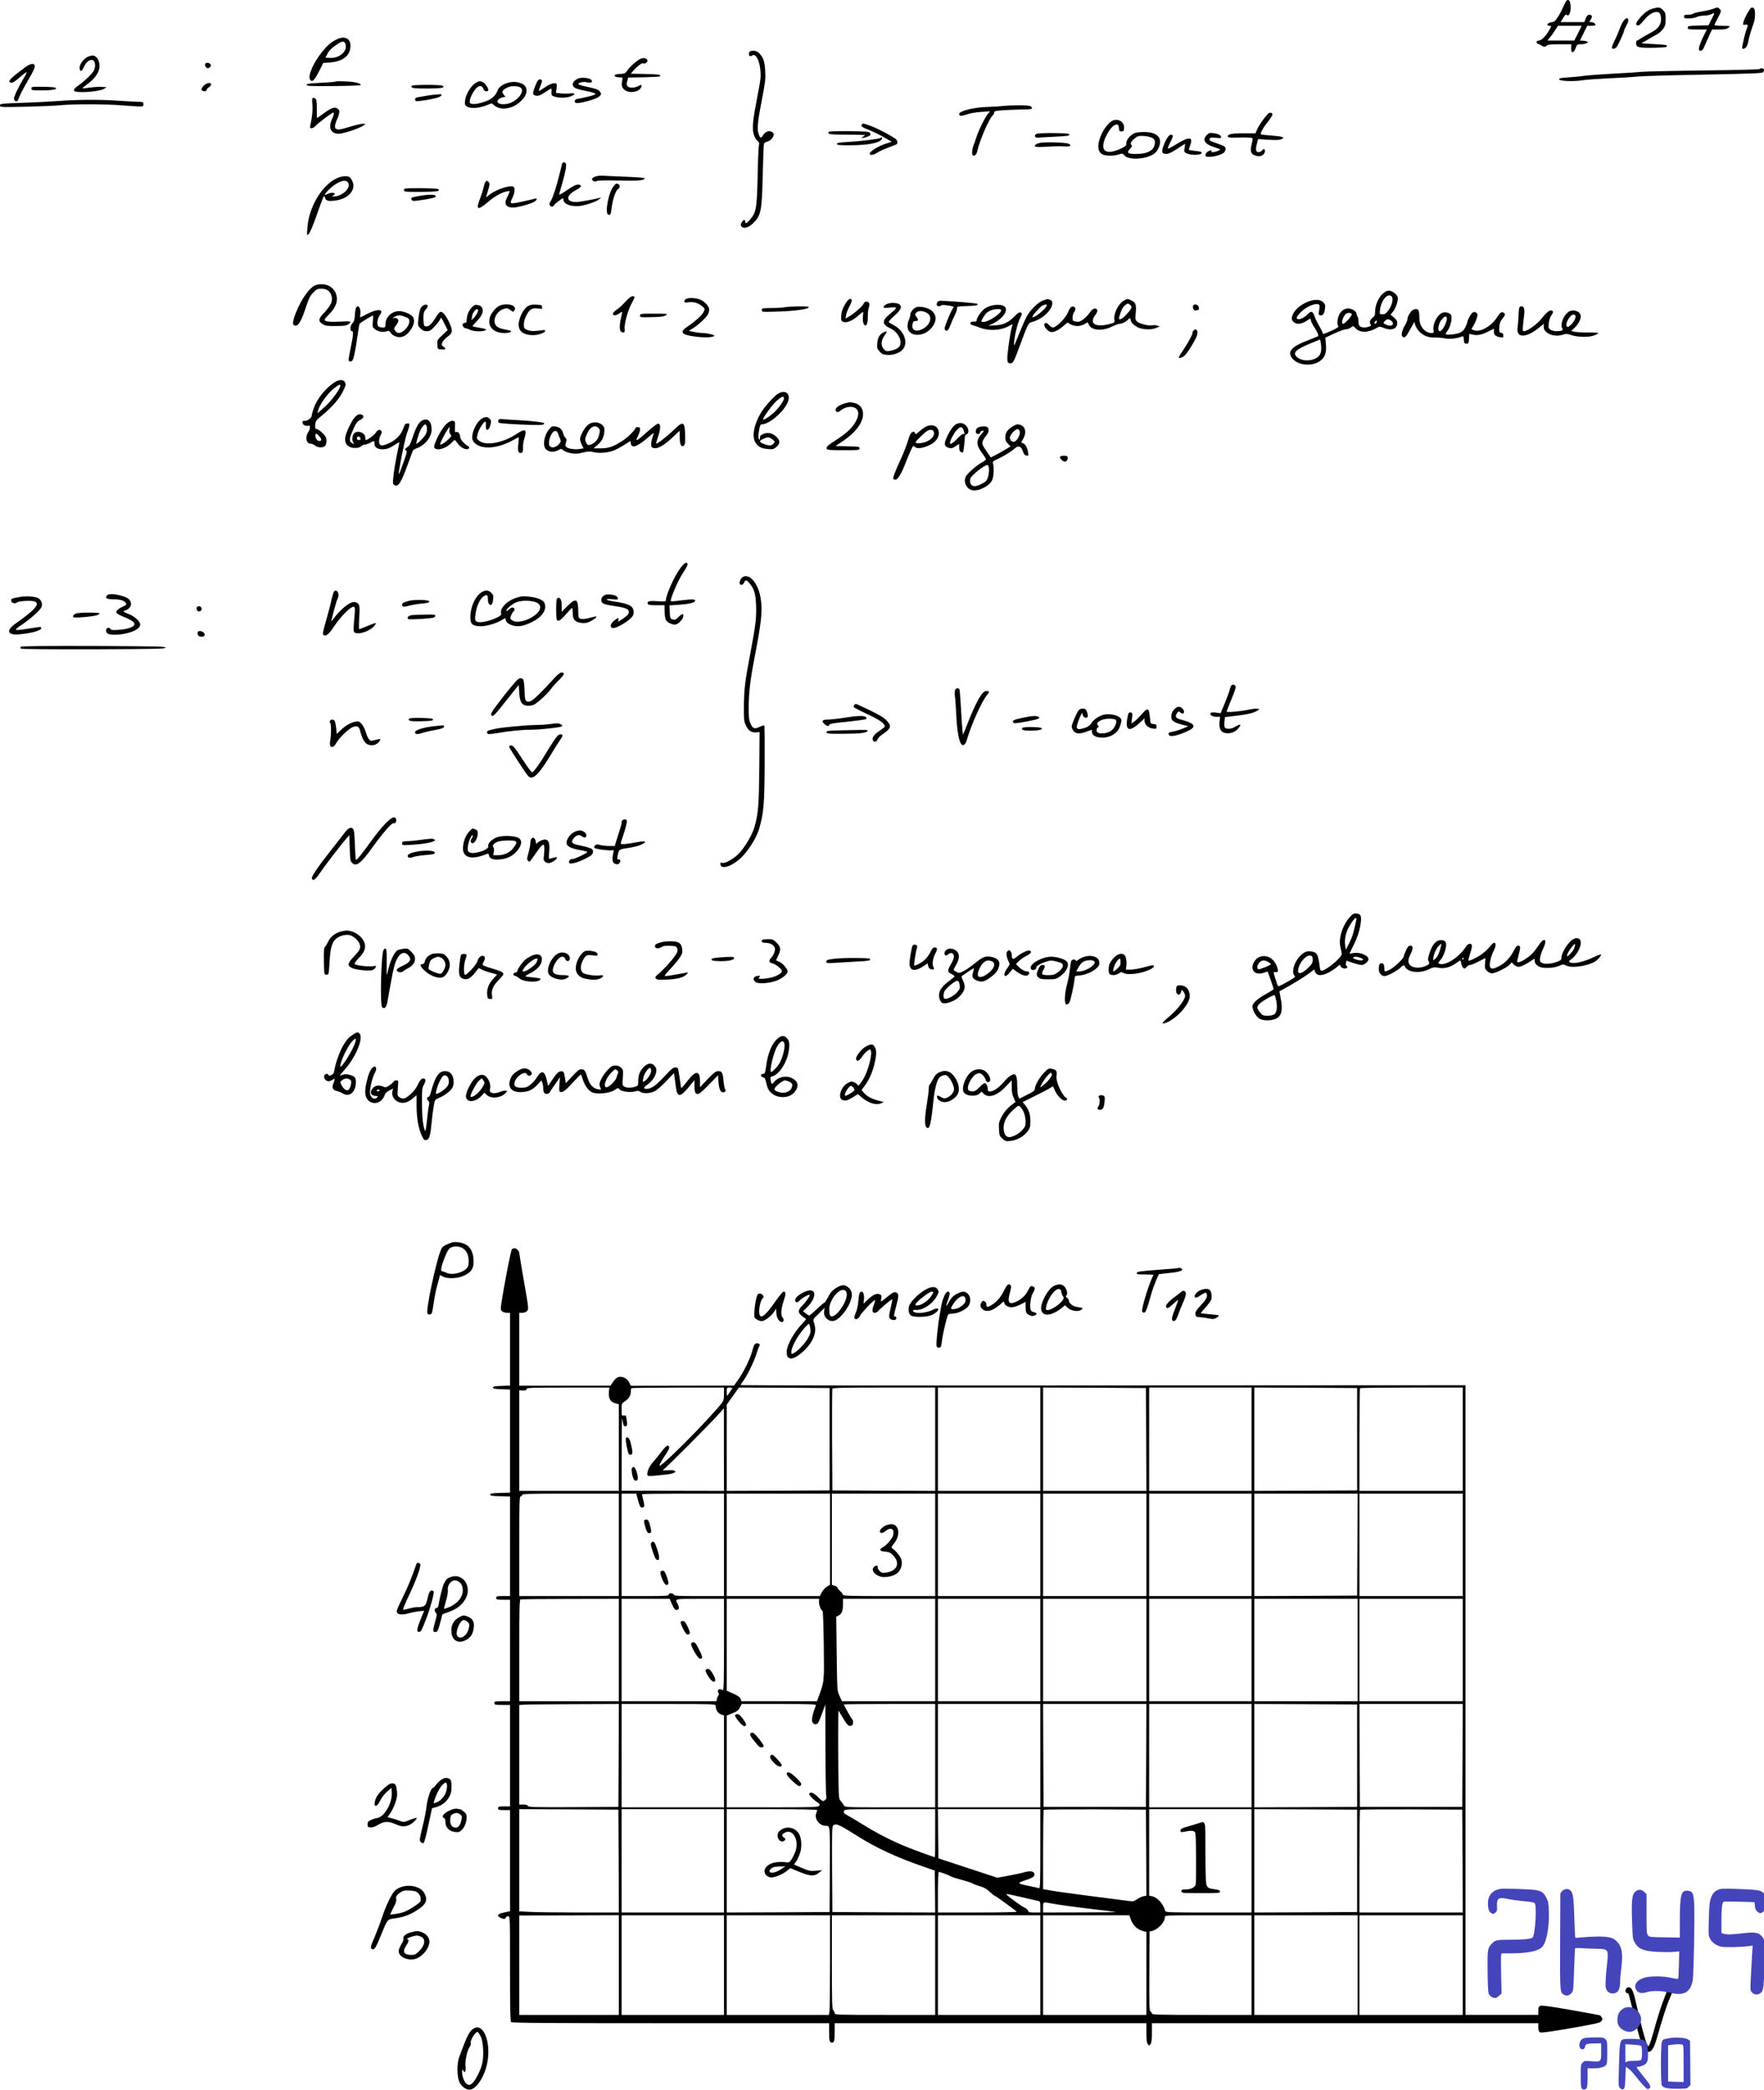 <svg height="2264.97pt" preserveAspectRatio="xMidYMid meet" viewBox="0 0 1912.658 2264.97" width="1912.658pt" xmlns="http://www.w3.org/2000/svg"><g transform="matrix(.1 0 0 -.1 -58 2296.97)"><path d="m17562 22958c-6-7-22-40-37-73-14-33-40-81-58-107-26-39-38-47-67-50-40-3-58-38-21-38 26 0 26 1-1-47-38-66-85-113-113-113-29 0-35-28-7-36 9-3 24-10 32-15 32-20 41-21 59-5 14 13 41 16 143 16h125l-1-42c-1-31 3-43 13-43 15 0 26 15 41 58 8 23 15 27 50 27 23 0 51 5 63 12 21 11 21 11 2 19-11 4-32 8-48 8l-27 1 40 80 40 80h45c25 0 45 4 45 8 0 16-24 32-48 32-22 0-22 1-8 22 24 34 20 58-9 58-20 0-28-8-41-40l-16-40h-129-128l27 44c21 35 30 42 41 33 22-18 41 20 41 83 0 68-22 99-48 68zm128-348-40-80h-146-146l28 34c16 19 42 55 57 80l29 46h129 129z"/><path d="m18513 22880c-53-12-99-43-147-98-45-52-55-75-37-86 16-10 35 4 81 60 45 55 91 84 136 84 30 0 44-27 44-82 0-60-34-103-113-144-35-18-81-44-102-58s-42-26-46-26c-5 0-9-14-9-30 0-44 29-51 194-48 117 3 141 6 141 18s-24 16-132 21c-73 3-136 8-139 12-4 4-2 7 4 7s35 15 64 34c29 18 70 41 90 51 21 9 51 36 68 58 26 36 30 49 30 110 0 62-3 71-29 98-30 30-43 32-98 19z"/><path d="m19155 22874c-22-9-78-21-124-29-46-7-88-18-94-24s-30-11-54-11c-36 0-43-3-43-20 0-18 7-20 54-20 29 0 67 7 82 15 16 8 52 15 79 15 28 0 63 7 79 15 16 9 31 14 33 12 2-3-11-33-30-68l-33-64-112-3c-104-2-112-4-112-22 0-19 7-20 103-20h104l-39-78c-21-43-41-95-45-115-5-33-3-37 16-37 14 0 25 9 33 28 6 15 29 66 51 115l40 87h78c62 0 81 4 100 20 24 19 24 19-63 20-49 0-88 4-88 8 0 5 16 39 35 75 40 75 41 80 19 101-19 19-19 19-69 0z"/><path d="m19526 22826c-20-36-39-79-43-97-6-30-5-32 20-27 32 6 34-6 11-60-13-32-44-166-44-193 0-15 26-10 43 9 8 9 18 35 22 57 6 39 33 131 61 208 17 46 18 139 2 155-22 22-36 12-72-52z"/><path d="m18177 22733c-13-21-31-60-40-88-10-27-33-81-52-119-21-41-31-74-26-79 16-16 43-2 62 33 30 56 69 146 69 159 0 7 12 32 26 57 43 73 5 108-39 37z"/><path d="m4227 22541c-61-31-100-65-158-138-90-112-151-251-129-292s48-17 105 97l40 79 77 6c141 12 218 76 218 182 0 81-67 110-153 66zm91-33c7-7 12-26 12-44 0-67-84-127-171-122l-50 3 23 45c17 32 43 58 87 88 67 45 80 49 99 30z"/><path d="m8713 22413c-7-2-13-16-13-29 0-25 15-30 40-14 35 22 77-59 85-166 6-66 1-108-29-259-52-269-62-355-46-421 9-36 22-63 40-77 22-19 25-27 18-57-4-19-10-165-13-325-8-358-15-399-86-480-35-40-49-44-49-15 0 25-23 17-40-15-11-20-11-27 1-41 21-26 76-11 122 33 89 87 98 129 107 523 4 179 10 333 14 342s21 20 37 23c32 7 69 48 69 77 0 10-11 24-25 30-33 15-69-1-94-42-21-36-33-28-50 34-13 49-2 141 46 386 31 160 35 198 30 281-5 102-19 143-65 192-25 26-65 34-99 20z"/><path d="m1546 22360c-57-18-115-97-101-141 10-30 24-22 45 25 20 48 52 76 86 76 36 0 47-67 20-118-18-34-94-107-164-157s-67-69 11-73c89-5 236 15 266 35l26 18-55 3c-30 2-88-2-128-8-41-6-75-10-78-8-2 2 21 22 51 44 78 56 127 123 133 183 5 53-15 103-47 121-22 11-25 11-65 0z"/><path d="m7514 22327c-42-25-104-81-130-118-24-36-30-38-83-41-42-2-56-7-56-18s13-16 43-18l43-3-7-47c-5-39-2-52 15-74 42-53 161-45 192 13 15 29 3 36-30 16-39-23-107-23-119 1-5 9-8 22-7 27 2 6 6 22 9 37l6 27 169 3c93 2 173 6 177 11 17 17-16 22-162 25l-155 3 27 31c36 43 95 89 105 82 17-10 49 7 49 26 0 30-48 40-86 17z"/><path d="m2804 22275c-7-17 12-45 31-45 7 0 18 7 25 15 10 12 10 18 0 30-16 19-49 19-56 0z"/><path d="m848 22237c-158-118-189-150-153-163 18-7 47 11 116 72 28 25 54 43 57 40s-11-32-30-63c-59-96-109-204-106-226 4-28 36-35 44-10 16 46 53 117 116 226 43 72 68 126 66 140-5 37-46 31-110-16z"/><path d="m19660 22221c0-4-271-11-602-15-332-4-639-11-683-15-44-5-183-14-310-20-126-7-264-17-305-23s-120-14-175-17c-80-5-100-9-100-21 0-20 161-26 254-10 35 6 165 15 290 21 124 5 262 14 306 19s367 15 718 21c602 12 639 14 648 31 6 10 7 23 4 28-8 12-45 13-45 1z"/><path d="m6850 22119c-61-25-79-74-37-101 12-8 54-21 92-28 39-7 86-18 105-25 32-11 33-13 15-22-21-11-142-40-185-45-28-3-40-35-16-44 29-11 214 38 248 66 27 23 29 29 19 48-15 28-42 39-150 62-47 9-87 22-88 27-6 18 49 30 91 21 48-11 69 3 44 28-20 20-103 28-138 13z"/><path d="m6412 22097c-15-18-52-115-52-137s31-34 64-26c13 3 46 22 74 41 29 19 54 35 57 35 4 0 6-10 5-22-4-49 0-57 38-67 54-16 126-13 172 5 56 23 51 38-10 31-27-3-73-3-101 0l-51 6 6 49c5 38 4 50-8 54-23 9-75-12-130-51-27-19-51-33-53-31-3 2 5 27 17 54 12 28 19 56 15 61-8 15-30 14-43-2z"/><path d="m4219 22086c-4-4-76-10-160-14-127-6-154-10-154-22 0-13 38-15 290-13 160 1 292 6 295 10 10 18-59 36-159 40-58 3-109 2-112-1z"/><path d="m5730 22066c-48-33-99-121-107-183-5-45-3-52 18-67 36-25 126-21 205 9l66 25 29-24c67-57 196-38 280 41 53 50 72 86 67 133-4 42-37 67-102 79-84 15-193-32-212-92-13-42-55-85-104-106-68-29-142-45-174-37-25 6-26 9-20 44 9 48 57 125 88 142 28 15 50 4 61-31 6-19 39-26 49-11 9 14-30 76-55 89-34 18-50 16-89-11zm496-47c43-35-18-126-110-164-47-20-120-20-136 1-21 24 19 58 75 63 7 1 7 4 0 9-5 4-15 17-22 28-14 26 1 43 57 69 38 17 113 13 136-6z"/><path d="m2789 22041c-18-18-27-35-23-45 8-20 54-21 54-2 0 7 11 21 25 30 33 22 33 46-1 46-15 0-38-12-55-29z"/><path d="m5045 22040c-15-25 13-30 163-30 155 0 204 9 172 30-20 13-327 13-335 0z"/><path d="m920 22010c0-19 7-20 116-20 118 0 182 14 139 31-11 4-73 8-137 8-112 1-118 0-118-19z"/><path d="m5285 21943c-35-3-111-15-182-29-24-5-31-28-12-40 12-7 185 21 238 39 41 14 54 38 19 35-12-1-41-3-63-5z"/><path d="m3967 21904c-3-3-3-36 0-73 5-58-3-136-23-223-5-24-3-28 15-28 12 0 33 12 45 28 23 26 177 142 190 142 11 0 6-27-14-71-43-95-13-159 72-159 47 0 207 52 258 83l35 22-27 3c-15 2-81-13-147-33-99-30-123-34-141-25-18 10-21 17-16 45 4 19 13 47 21 62s18 43 21 62c6 28 3 38-15 52-30 24-65 12-151-50-38-28-71-51-72-51-2 0-3 45-3 100 0 79-3 103-15 110-18 11-25 12-33 4z"/><path d="m1200 21874c-96-7-275-16-397-20-214-7-223-8-223-27 0-20 4-20 283-14 155 4 327 11 382 17 135 13 489 12 655-2 74-6 158-11 185-12 47-1 50 1 50 24s-3 25-55 26c-30 1-127 6-215 12-203 14-442 13-665-4z"/><path d="m11445 21820c-33-4-98-8-145-9-150-2-320-43-320-77 0-24 23-25 85-4 36 13 99 23 155 27l95 6-21-24c-28-31-100-174-124-247-10-32-25-75-34-97-17-45-21-101-7-109 20-13 39 8 49 52 23 107 129 351 166 381 9 8 16 21 16 31 0 15 13 19 98 25 53 3 145 7 205 8 79 0 107 4 107 14 0 7-9 17-19 23-22 11-213 11-306 0z"/><path d="m14325 21733c-45-50-97-125-113-164l-19-44h-129c-130 0-180-11-171-38 3-9 36-11 119-8 63 2 124 0 135-3 19-6 19-9 5-67-20-79-10-110 41-126 25-8 45-9 61-3 31 11 50 45 38 66-7 13-11 12-27-6-20-23-50-26-62-7-8 13-7 33 8 91l10 38 110-7c79-5 118-4 140 5 48 20 21 31-100 40-62 4-115 10-118 14-11 11 21 70 74 135 29 36 52 73 50 81-4 22-33 24-52 3z"/><path d="m12634 21657c-34-20-82-81-109-138-47-104-49-175-5-214 28-25 120-31 184-11 48 15 48 14 70-11 32-37 146-44 243-15 74 23 103 47 128 104 46 111-26 175-190 166-58-3-76-8-106-31-39-29-65-77-56-101 7-17-68-58-139-76-62-15-100-3-110 37-18 70 84 253 141 253 20 0 24-6 27-37 3-33 6-38 28-38s25 5 28 37c6 69-71 112-134 75zm446-186c19-15 24-26 22-52-6-78-75-118-205-118-92-1-106 13-62 59 17 17 23 30 16 34-6 4-11 14-11 22 0 19 57 72 84 78 41 9 131-4 156-23z"/><path d="m9927 21623c-19-18 0-34 72-61 43-17 118-53 165-80l86-49-67-21c-76-24-173-84-173-107s41-18 83 11c21 14 74 38 118 54 43 16 84 32 89 35 16 10 12 41-7 57-36 30-185 109-260 138-81 31-95 34-106 23z"/><path d="m9565 21540c-16-26 14-30 208-30 188-1 200-2 174-16-37-20-30-26 14-14 54 16 66 26 53 47-10 16-33 18-227 21-139 1-218-1-222-8z"/><path d="m11822 21520c-32-13-25-46 8-42 14 1 97 6 185 10 132 6 160 10 160 22 0 13-26 15-165 17-91 1-175-2-188-7z"/><path d="m13666 21507c-54-54-23-102 85-134 32-10 59-20 59-24 0-9-57-29-82-29-11 0-16 5-13 10 10 15-18 12-43-6-12-8-22-24-22-35 0-16 7-19 43-19 57 0 139 25 161 49 10 11 16 30 14 42-2 19-17 28-78 49-93 32-101 37-93 56 5 13 16 15 65 10 48-6 58-4 58 8 0 20-29 35-84 42-39 6-48 3-70-19z"/><path d="m13242 21483c-31-44-64-129-60-155 2-18 10-24 36-26 32-3 61 11 184 92l28 18-6-45c-6-39-4-46 15-56 51-28 171-25 171 3 0 9-21 16-70 20-38 4-70 10-70 13s8 27 17 54c32 90-17 90-162 0-44-28-81-46-83-41s11 36 28 69c18 33 29 64 25 70-11 19-33 12-53-16z"/><path d="m10128 21475c-10-11-219-37-343-43-106-6-130-10-130-22 0-13 23-15 145-15 196 1 327 27 343 70 6 14-4 21-15 10z"/><path d="m11857 21421c-21-4-43-13-50-20-24-24 8-30 123-21 63 4 145 6 181 3 71-6 97 7 57 28-27 15-253 22-311 10z"/><path d="m6675 21198c-2-7-15-61-29-119-33-135-70-248-95-290-15-24-17-36-9-46 14-17 37-17 44 1 5 13 86 76 98 76 3 0 6-8 6-18 0-49 104-81 199-61 80 16 158 45 189 70 21 17 22 20 7 15-52-15-221-46-255-46-117 0-119 68-5 129 52 28 66 47 41 57-27 10-60-3-145-62-59-40-81-51-78-38 3 11 13 44 21 74 63 219 69 270 29 270-7 0-15-6-18-12z"/><path d="m7054 21061c-40-10-54-19-54-36s39-30 52-17c6 6 93 8 236 5 219-5 282 1 282 25 0 5-91 12-202 16-112 4-221 9-243 11s-54 0-71-4z"/><path d="m4221 21032c-157-79-293-313-308-530-6-87-6-87 14-69 12 10 45 88 78 180 31 89 64 179 73 201 16 38 16 38 25 13 11-33 35-41 106-32 149 18 235 114 191 213-10 21-25 42-35 45-35 14-92 6-144-21zm127-34c52-52-51-159-153-158-18 1-19 1-2 11 46 27-15 41-65 15-39-21-35-7 13 43 79 82 173 123 207 89z"/><path d="m5843 20998c-5-7-15-37-21-66-7-30-24-83-38-118-47-118-24-129 82-38 79 67 151 108 212 120 31 6 32 5 23-17-5-13-16-37-25-54-34-65-9-105 65-105 52 0 197 40 234 64 31 21 33 41 3 32-13-4-54-14-93-22-181-41-184-41-149 31 28 59 32 113 7 122-44 17-195-36-264-94-28-23-32-25-25-8 4 11 14 46 23 77 13 47 14 60 3 73-15 18-25 19-37 3z"/><path d="m7236 20955c-56-60-101-296-61-312 23-8 28 1 37 74 10 89 45 191 69 203 23 13 25 46 3 54-22 9-23 9-48-19z"/><path d="m4960 20910c0-19 7-20 178-20 174 0 225 8 192 30-8 5-93 10-192 10-171 0-178-1-178-20z"/><path d="m5140 20848c-94-16-100-18-100-34 0-8 7-17 16-21 19-7 224 26 241 40 35 27-44 34-157 15z"/><path d="m4006 19880c-66-20-158-148-220-306-38-100-39-134 0-134 32 0 64 58 111 200 31 94 44 122 78 157 38 39 46 43 91 43 55 0 87-21 105-67 23-61 3-109-88-206-53-57-53-82-3-111 30-18 51-21 141-20 83 0 113 4 133 17 48 32 32 38-78 31-112-7-176 0-176 19 0 7 18 31 41 52 89 87 114 171 73 250-37 70-121 101-208 75z"/><path d="m15571 19785c-45-41-81-126-81-192 0-36-5-49-24-64-31-24-41-55-26-74 10-12 7-17-15-25-34-13-71-13-96 0-14 8-19 21-19 53 0 24-4 47-9 53-5 5-11 20-13 34-2 17-15 31-41 44-78 38-153-17-165-120-2-25 0-50 7-57 9-11-5-21-70-51-89-40-99-42-99-23 0 7-16 40-35 72-20 32-43 80-52 107-18 56-37 61-74 22-46-49-119-72-119-38 0 9 21 38 48 64 51 51 143 93 182 83 22-6 23-13 8-98-2-14 3-21 18-23 28-4 43 16 50 71 6 40 3 48-19 71-49 49-167 25-267-54-50-39-86-111-70-139 26-49 86-54 152-12l46 29 7-25c3-14 18-45 34-67 35-54 52-94 42-101-5-2-51-21-102-41-186-70-235-125-178-198 60-76 211-92 300-30 55 38 73 88 66 179l-7 75 97 45c53 25 109 45 125 45 17 0 41 9 55 20 25 20 25 20 52-9 47-51 139-49 230 5 27 16 32 16 70 1 88-36 151-14 151 51 0 23-9 38-36 61l-37 30 26 31c31 36 61 130 52 160-10 31-63 70-96 70-19 0-42-12-68-35zm99-30c20-25 3-98-35-148-27-36-39-44-65-44-32 0-32 0-27 48 13 107 88 191 127 144zm-433-192c5-15-75-103-93-103-25 0-9 66 24 103 17 20 63 20 69 0zm431-73c41-38-6-68-61-39-32 17-32 17-12 39 23 25 45 25 73 0zm-167-23c-16-16-26 0-10 19 9 11 15 12 17 4 2-6-1-17-7-23zm-597-235c8-73-6-116-48-141-65-40-165-36-214 9-49 46-15 80 143 146 55 23 103 42 106 43 4 1 9-25 13-57z"/><path d="m7361 19699c-29-32-72-72-95-87-22-15-41-34-41-42 0-24 32-23 66 0 16 12 32 21 34 19 2-3-3-31-11-64-20-85-18-142 4-153 28-15 41-4 35 32-7 48 34 201 73 272 40 72 42 84 12 83-15 0-42-22-77-60z"/><path d="m8018 19729c-10-5-18-17-18-26 0-13 8-15 44-10 56 8 109-7 149-43 32-28 32-28 15-63-16-34-91-102-178-160-86-58-61-87 92-106 102-13 192-9 203 9 6 10-80 30-129 30-18 0-59 5-90 12l-58 11 44 27c60 38 146 117 163 151 8 15 15 39 15 53 0 33-45 85-95 107-44 20-130 25-157 8z"/><path d="m9750 19683c-35-54-50-102-50-156 0-31 4-39 26-47 31-12 91 11 145 56 76 65 73 65 66 13-7-55 4-103 25-107 18-4 28 36 28 114 0 29 5 65 10 80 6 15 8 35 5 45-9 26-52 25-60-1-8-25-102-109-156-139l-42-24 7 39c4 21 21 65 38 96 16 31 27 61 23 67-13 22-36 10-65-36z"/><path d="m11890 19713c-53-19-134-97-175-169-15-27-54-114-86-194-58-144-58-144-53-85 8 82 39 206 64 254 24 48 25 57 4 65-11 4-30-8-58-37-67-71-125-99-215-104l-76-4 44 20c95 46 159 118 147 167-13 52-141 54-224 2-36-22-92-100-92-129 0-13-8-17-32-15-43 2-52-30-11-39 15-4 48-15 73-25 99-40 228-34 318 15 23 13 42 23 42 22s-5-18-10-37c-18-61-51-299-48-343 3-36 6-42 28-45 32-4 41 11 95 157 105 283 103 280 149 292 107 28 215 129 216 202 0 21-6 30-26 37-14 6-26 10-27 9-1 0-22-8-47-16zm40-53c0-30-139-144-156-127-8 8 78 107 105 122 31 17 51 19 51 5zm-496-49c18-28-132-131-191-131-29 0-29 3 3 58 18 30 39 50 67 63 44 20 112 25 121 10z"/><path d="m12763 19710c-59-36-110-141-100-205 5-33 5-33-64-50-146-36-212 10-143 100 31 41 29 70-5 70-17 0-33-13-56-45-17-25-50-58-72-74-34-24-47-27-77-22-34 6-36 9-36 44 0 20 7 46 15 56 19 25 19 52 0 60-27 10-43-5-65-60-25-62-127-164-163-164-12 0-31 12-43 27-26 33-59 26-49-9 9-30 51-68 76-68 35 0 86 27 132 69 37 34 46 39 56 27 6-7 31-19 55-25 46-11 89-3 130 25 18 12 21 11 33-16 26-62 143-72 246-22 36 18 74 32 86 32 26 0 72 23 90 44s31 20 31-3c0-29 57-78 105-90 62-16 130-14 173 5l37 16-30 9c-16 5-37 6-47 3-32-10-140 15-166 38-23 22-24 27-17 100 7 89 0 109-49 132-43 20-44 20-83-4zm70-44c27-21 21-38-34-99-53-60-96-78-84-34 18 66 39 109 62 127 30 23 32 24 56 6z"/><path d="m10742 19693c-5-10-7-24-5-30 6-15 35-17 49-3 6 6 33 5 77-2 38-6 64-14 59-17-18-11-103-211-100-234 2-14 10-22 22-22 13 0 24 16 41 60 12 33 35 85 50 114 14 30 25 62 22 71-4 17 5 19 103 22 103 3 132 9 116 25-6 6-306 31-393 32-21 1-35-5-41-16z"/><path d="m10200 19676c-19-7-37-21-38-30-3-16 3-17 68-10 87 8 86 2-2-70-89-73-87-113 10-158 75-36 124-124 101-181-12-29-48-49-112-61-31-6-41-3-62 18-36 36-34 93 5 148 34 46 34 53-1 39-47-18-72-57-77-120-4-53-2-61 25-91 25-28 38-34 84-37 78-5 155 29 182 80 40 78-12 191-113 242-27 14-51 29-54 34s23 34 59 66c69 61 88 97 62 122-20 21-94 26-137 9z"/><path d="m5163 19655c-26-18-39-59-47-148-6-66-6-69 23-97 22-23 39-30 67-30 32 0 45 7 86 50 27 28 54 63 59 78 11 27 12 26 47-45l36-71-58-55c-56-53-57-55-54-103 3-49 3-49 46-52 46-3 54 8 20 30-20 13-21 19-13 44 6 16 32 45 58 64 56 42 59 64 21 148-34 74-70 122-94 122-12 0-31-20-53-58-46-74-79-105-109-100-21 3-23 9-26 63-4 72 2 99 29 126 37 37 6 65-38 34z"/><path d="m5696 19638c-34-34-56-89-56-140 0-21-5-28-19-28-10 0-21-7-25-15-6-16 18-45 38-45 7 0 27-7 43-15 47-24 173-21 173 4 0 4-32 12-71 18s-73 14-75 16c-3 3 17 27 44 54 61 61 81 113 58 148-9 14-23 25-30 25-8 0-21 3-30 6-10 4-28-6-50-28zm68-26c7-12-23-67-51-93-22-20-25-21-20-6 4 10 7 27 7 36 0 20 36 71 50 71 5 0 11-4 14-8z"/><path d="m5995 19655c-44-22-91-80-104-128-27-97 39-167 159-167 31 0 61 5 68 12 10 10-1 15-55 25-88 16-117 38-121 89-4 54 43 119 99 135 36 11 43 10 69-9 36-27 37-27 50-2 8 15 6 24-10 40-25 25-110 28-155 5z"/><path d="m6303 19651c-39-25-79-91-94-159-23-99 30-154 152-155 58 0 138 29 129 48-3 6-8 9-12 8-4-2-38-6-75-9-51-5-78-2-105 9-36 15-38 19-38 59 0 55 39 138 75 162 22 14 38 17 77 12 47-7 49-6 46 16-3 21-9 23-63 26-46 2-68-2-92-17z"/><path d="m13516 19654c-9-22 12-57 31-50 8 3 19 6 24 6 13 0 11 34-3 48-17 17-45 15-52-4z"/><path d="m4442 19638c-5-7-12-43-14-80-3-52-9-73-26-91-27-28-31-87-6-87 19 0 15-43-17-199-25-123-25-133 4-129 18 2 25 14 39 73 9 39 24 126 33 195s20 132 24 140c6 11 134 90 146 90 2 0 0-28-2-63-5-60-4-65 22-85 34-27 86-37 124-24 26 9 31 7 50-19 26-36 87-54 128-38 38 14 61 35 95 88 29 47 35 89 18 122-14 25-80 58-133 65-85 12-167-56-167-138 0-36-1-38-34-38-18 0-39 7-46 15-18 22-7 86 21 124 47 64-30 66-146 5-35-19-66-34-68-34-3 0-3 17 0 39 5 37-9 81-26 81-5 0-13-6-19-12zm563-118c30-25 9-88-45-134-40-33-75-34-96-1-15 23-14 26 10 58 14 19 26 41 26 50 0 19-29 37-47 30-28-10-11 8 20 20 26 12 40 12 75 1 24-7 49-18 57-24z"/><path d="m9095 19640c-27-5-96-9-152-9-99-1-103-2-103-23s1-21 183-15c178 5 327 27 327 48 0 11-183 10-255-1z"/><path d="m10525 19643c-34-8-75-54-75-84 0-15-7-40-15-55-8-16-15-48-15-71 0-109 159-126 252-27 97 104 54 215-92 236-19 3-44 3-55 1zm114-71c55-41 26-127-59-170-69-35-118-11-106 52 6 29 11 36 30 36 34 0 38 10 15 42-21 28-21 30-3 50 23 25 83 20 123-10z"/><path d="m17055 19639c-4-6-9-49-10-96-2-47-7-103-10-124-19-114 91-116 230-3l54 44-1-32c-2-70 112-118 207-86 35 11 47 11 92-4 71-24 195-26 251-3 23 9 42 20 42 24s-48 7-107 7c-60-1-126 3-147 7l-40 9 37 35c37 35 67 90 67 123 0 60-95 87-144 41-53-50-80-133-56-171 13-20-6-30-60-30-26 0-56 7-69 16-21 15-23 22-18 70 3 31 14 66 26 83 25 35 26 47 5 55-20 8-56-20-101-78-52-67-160-146-199-146-15 0-16 8-10 68 4 37 9 86 12 110 8 57-2 92-26 92-10 0-22-5-25-11zm607-91c8-22-19-74-53-102-29-25-33-26-42-11-17 31 38 125 73 125 10 0 20-6 22-12z"/><path d="m15898 19610c-23-14-58-73-58-100 0-12-9-37-20-55-35-56-50-111-36-130 16-22 39-11 60 28 9 18 30 54 45 80l28 49 6-30c3-17 21-47 39-68 45-51 104-76 176-73 31 1 79-3 107-9 50-10 125-3 177 17 26 10 27 9 30-32 3-37 6-42 28-42 23 0 25 4 28 53l3 53 32-7c54-13 99-5 169 30l67 34-1-29c-1-38 17-56 65-64 35-7 37-6 37 18 0 19-6 26-22 29-21 3-23 8-22 56 1 30 9 62 18 75 9 12 23 32 33 45 14 20 14 25 1 38-21 21-40 10-73-42-64-102-189-171-257-143-25 10-27 14-15 28 21 24 57 110 57 137s-34 41-56 23c-18-14-54-82-54-100 0-6-10-32-22-57-26-51-53-66-140-77-66-8-86-1-64 24 41 45 69 155 48 188-15 23-64 35-93 22-56-23-106-120-96-185 5-32 4-34-21-34-72 0-132 73-132 160 0 77-8 100-34 100-11 0-29-5-38-10zm367-79c17-29-42-151-73-151-32 0-15 90 24 131 29 31 39 35 49 20z"/><path d="m7520 19549c0-20 4-20 128-17 101 2 132 7 152 21 24 16 20 17-128 17-147 0-152-1-152-21z"/><path d="m13522 19388c-7-7-12-18-12-25 0-21-37-90-96-180-30-44-54-84-54-87 0-14 37-4 62 17 33 27 124 177 138 225 13 49-10 78-38 50z"/><path d="m4204 18824c-96-64-190-182-223-281-12-34-21-69-21-78 0-24-48-60-76-57-19 3-24-1-24-17 0-25 33-44 60-36 17 5 20 2 20-21 0-15-7-35-16-45s-18-35-21-56c-6-44 14-73 49-73 11 0 31-9 45-20 31-24 85-26 107-4 9 9 16 32 16 56 0 35-6 47-44 84-24 24-52 44-62 44-17 0-19 6-16 45 4 43 8 49 76 104 107 88 183 175 224 257 31 63 34 76 24 98-16 35-66 35-118 0zm66-35c0-33-88-154-162-223-45-42-83-74-85-73-2 2 5 25 14 50 24 64 102 168 163 216 53 42 70 49 70 30zm-226-550c28-33 26-49-4-49-21 0-40 28-40 59 0 29 14 26 44-10z"/><path d="m9015 18702c-44-28-145-140-185-207-75-126-99-256-60-320 29-48 65-67 134-72 56-5 65-3 94 22 44 37 43 73-3 113-44 39-90 48-138 28-30-12-37-20-37-43-1-25-2-26-12-9-8 14-7 37 2 87 9 55 15 69 30 69 82 0 248 145 285 249 30 85-31 131-110 83zm65-50c0-28-56-107-113-158-50-45-105-79-113-71-10 10 97 156 145 200 56 50 81 59 81 29zm-123-446c28-24 28-24 8-46-16-18-26-21-60-15-40 6-85 29-85 43 1 11 62 41 87 41 12 1 34-10 50-23z"/><path d="m9735 18596c-57-18-95-45-95-67 0-29 28-34 53-11 45 42 124 55 164 27 35-25 38-67 9-130-31-68-98-135-199-200-111-71-131-89-124-108 6-15 28-17 182-17 167 0 175 1 175 20 0 18-8 20-130 22l-131 3 82 55c145 98 227 214 216 307-6 53-36 89-86 103-45 12-66 12-116-4z"/><path d="m4428 18448c-35-38-95-163-104-216-8-54 9-90 52-108 41-17 106-11 125 12 6 8 21 14 33 14s38 9 59 20c47 25 47 26 47-9 0-39 32-61 87-61 48 0 80 12 141 53 23 15 42 25 42 22s-6-36-14-73c-26-122-45-236-52-309-6-65-5-72 15-82 40-22 71 29 144 229 25 69 48 133 52 142s23 22 43 29c87 29 162 122 162 200 0 89-38 129-97 104-39-16-72-73-108-183-15-46-32-87-39-93-6-5-20-16-31-25-18-13-18-16-4-26 14-9 12-19-13-92-46-132-60-167-64-163-8 8 65 375 86 433 12 32 25 71 27 87 5 24 2 27-20 27-21 0-28-8-43-51-26-71-74-123-149-160-83-40-115-36-115 17 0 20 7 48 16 64 10 15 14 35 11 44-10 26-45 19-61-13-13-24-90-81-110-81-3 0-6 13-6 30 0 53-94 82-124 38-19-27-21-79-4-96 8-8 9-12 1-12-6 0-19 7-28 16-21 21-14 55 30 151 27 59 40 76 69 90 38 18 48 46 20 57-30 11-45 6-76-26zm776-94c10-26 7-64-8-92-16-31-93-108-101-101-5 6 27 115 45 149 15 30 40 60 50 60 5 0 11-7 14-16zm-716-137c2-12-3-17-17-17-15 0-21 6-21 21 0 25 33 22 38-4z"/><path d="m5809 18435c-56-30-109-132-109-210 0-21 9-40 28-58 78-74 252-60 420 35 29 17 55 29 56 27 2-2 0-35-4-74-8-71-1-95 26-95 20 0 28 20 25 64-1 23 5 64 14 91 31 104 13 115-86 50-151-99-335-131-406-71-25 22-25 24-14 73 12 49 65 133 84 133 5 0 7-19 5-41-5-70 35-62 51 10 8 37 7 45-10 62-22 22-44 24-80 4z"/><path d="m5984 18415c-4-9-2-21 4-27s105-14 243-20c194-8 234-7 246 5s2 15-69 25c-46 6-135 14-198 17s-139 8-168 11c-42 4-53 2-58-11z"/><path d="m5420 18374c-56-50-149-236-130-259 29-35 126-7 184 54 17 17 33 31 37 31 3 0 19-18 34-40 32-46 96-74 118-51 9 10 8 15-8 25-41 23-85 74-85 98 0 33-23 63-43 55-15-5-16 2-14 56 2 61 1 62-25 65-19 2-38-7-68-34zm33-64c-4-21 0-36 11-48 15-17 13-21-22-54-39-37-80-63-89-55-9 9 88 187 102 187 3 0 2-14-2-30z"/><path d="m6953 18363c-38-33-83-116-83-152 0-15 8-43 19-64l19-37-35-6c-51-10-132 1-151 19-13 13-14 23-5 51 9 29 8 37-7 51-10 9-20 28-23 44-9 44-38 72-83 78-38 5-43 2-71-31-54-66-71-178-34-215 31-31 84-37 129-13 39 20 39 20 59 1 11-11 46-24 80-31 51-9 73-8 131 6s78 15 117 5c62-16 168-6 229 21 26 12 76 39 110 61l61 39 5-28c11-57 69-35 193 71 31 27 57 47 57 44 0-2-7-24-15-47s-15-58-15-76c0-27 5-35 24-40 49-12 111 23 216 122l70 66v-69c0-80 17-116 44-94 13 11 16 32 15 100-2 164-19 174-123 71-71-69-183-156-191-148-2 2 7 37 21 77 28 83 29 134 2 139-10 2-57-33-118-87-122-110-138-116-100-41 11 22 20 51 20 65 0 20-5 25-25 25-14 0-25-5-25-10 0-19-84-102-140-138-99-64-152-82-237-82h-77l42 36c49 41 73 90 75 152 2 37-3 48-26 68-41 35-112 34-154-3zm116-32c17-17 18-25 10-63-13-55-30-81-72-107-42-25-62-20-76 21-9 24-7 39 11 79 34 81 87 110 127 70zm-436-66c5-16 13-38 18-47 14-29 11-43-19-71-31-30-73-35-92-12-17 20-5 89 22 133 26 42 59 41 71-3z"/><path d="m10955 18376c-35-15-73-66-110-148-30-65-27-94 12-109 36-13 46-12 87 16l36 24v-39c0-29 5-42 20-50s21-8 24 2c5 15 18 133 18 165 0 12 8 23 19 26 27 7 25 59-3 90-29 32-65 39-103 23zm62-48c6-7 13-25 17-40 5-21 3-26-8-22-8 3-35-18-66-50-49-52-80-70-80-47 0 24 45 110 73 139 33 34 49 39 64 20z"/><path d="m11550 18341c-52-35-69-63-70-114 0-29 7-45 29-67l28-29-56-34c-31-19-79-46-107-60l-51-26-34 50c-60 89-62 94-55 122 3 15 20 42 36 61 33 37 39 76 15 96-18 15-88 8-110-10-18-15-20-56-2-62 18-7 37 2 37 18 0 8 10 14 22 14 21 0 21 0-4-27-65-70-66-126-3-209 24-32 45-65 45-71 0-7-18-22-39-33-59-30-166-125-181-159-24-60 9-129 69-144 67-16 184 41 217 105 18 34 24 134 12 179-7 25-4 29 50 54 71 33 149 81 183 113 40 36 70 27 89-28 12-34 21-46 39-48 23-4 24-2 17 40-8 51-31 88-57 95-19 5-19 6 0 37 53 87 25 165-60 166-9 0-35-13-59-29zm88-56c3-35-34-98-61-103-25-5-47 16-47 45 0 31 62 96 87 91 12-2 19-14 21-33zm-336-386c7-44-9-119-28-140-23-25-95-59-126-59-40 0-61 39-45 86 12 34 151 144 183 144 7 0 14-14 16-31z"/><path d="m10615 18343c-16-9-48-32-70-52-33-29-40-32-43-18-2 9-7 17-12 17-29 0-42-20-66-99-14-47-47-133-74-191-60-128-91-210-84-222 3-4 14-8 24-8 24 0 69 75 110 185 17 44 42 104 56 134 24 51 26 53 44 36 24-22 83-15 156 19 94 43 131 129 83 190-24 31-76 35-124 9zm91-58c14-54-66-115-157-119-59-3-57 5 29 87 47 44 68 57 91 57 24 0 32-5 37-25z"/><path d="m12074 18019c-10-16 39-61 59-53 18 7 31 39 22 54-8 14-72 13-81-1z"/><path d="m7955 16809c-64-87-155-290-155-346 0-14-10-15-87-10-92 7-120 0-110-27 5-13 23-16 94-16h88l1-68c1-38 7-78 13-90 14-27 61-52 97-52 48 0 114 86 87 114-4 3-24-10-45-31-34-33-41-36-65-27-27 9-28 13-31 80l-3 72 103 7c107 7 169 22 175 41s-28 21-137 8c-139-17-132-18-125 9 24 84 88 224 133 291 29 43 51 85 48 92-11 28-37 13-81-47z"/><path d="m8643 16720c-25-10-43-39-43-69s34-27 48 4c15 33 25 32 58-7 52-62 67-113 72-239 5-137-5-218-63-524-57-299-68-388-69-575-1-139 1-160 21-202 27-58 60-81 111-76l38 3-3-390c-4-403-11-492-52-638-22-79-97-209-163-282-55-60-153-117-187-108-20 5-22 2-19-18 9-64 148-10 244 95 76 81 152 209 176 294 49 175 57 264 59 700 1 226 0 415-4 418-3 4-26-4-51-15-56-27-76-19-101 41-14 34-18 70-17 168 1 166 15 290 63 539 74 384 87 502 69 631-21 159-111 280-187 250z"/><path d="m4201 16557c-6-8-17-46-26-86-8-40-33-136-55-212-44-156-46-167-26-175 26-10 55 16 107 94 57 86 149 186 192 208 38 20 41 10 28-129-6-63-8-122-5-131 20-51 184-1 231 71 14 21 14 22-14 14-15-5-56-20-90-35-34-14-65-26-69-26-3 0-3 53 1 119 8 135 5 153-31 170-21 9-33 8-68-7-45-20-127-97-178-166-24-32-29-36-24-16 4 14 18 67 31 118s29 101 35 111c14 26 13 64-2 79s-23 15-37-1z"/><path d="m5803 16551c-70-43-123-159-123-272 0-71 19-91 94-97 63-5 175 25 242 64l42 25 6-26c5-19 20-32 53-47 65-28 131-20 230 29 114 56 165 134 137 207-12 31-71 56-154 67-73 9-91 8-149-10-103-31-187-118-166-173 13-33-181-104-250-91-36 7-40 22-26 106 13 76 47 146 83 172 37 25 48 19 48-29 0-27 6-48 15-56 22-19 36-1 42 53 5 39 2 49-20 71-31 31-61 33-104 7zm556-100c58-11 86-40 77-77-24-93-238-181-306-126-21 17-21 20-7 54 8 19 20 39 26 42 16 11 13 33-6 40-10 4-26-3-45-21-16-15-28-21-28-14 0 22 67 78 112 94 49 17 112 20 177 8z"/><path d="m1741 16517c-25-31-8-42 70-43 70 0 115-13 131-38 13-19 9-23-35-44-50-23-72-46-64-65 3-8 41-29 85-46 90-37 122-63 106-88-15-25-80-44-167-50-66-5-80-3-90 11-17 23-47 10-47-20s27-44 87-44c147 0 283 53 283 110 0 34-58 87-120 112-55 21-77 38-49 38 6 0 24 9 40 21 31 22 38 54 18 91-25 47-218 90-248 55z"/><path d="m7135 16519c-26-16-35-29-35-55 0-33 22-44 117-59 125-18 171-32 178-54 9-28-2-46-48-78-67-47-70-48-62-24 9 30-8 26-50-10-41-36-44-72-8-77 28-4 134 53 184 99 31 28 39 43 39 70 0 71-43 94-217 120-93 14-103 34-12 24 50-6 59-5 59 9 0 8-9 20-20 26-31 17-103 22-125 9z"/><path d="m795 16499c-96-18-97-18-93-42 3-25 41-35 63-17 20 16 154 24 188 11 51-20 31-57-77-146-27-22-79-60-115-85-118-81-108-137 24-126 137 11 251 44 242 69-5 15 1 15-138-7-158-25-167-21-83 35 98 65 209 163 223 197 15 35 2 74-32 97-30 19-136 27-202 14z"/><path d="m6616 16474c-3-9-6-58-6-109s3-100 6-109c12-30 39-15 99 54 33 38 63 69 68 70 4 0 7-24 7-54 0-36 6-61 18-75 22-28 86-43 135-31 37 8 113 57 103 67-2 3-29-2-59-11-58-17-95-20-121-10-12 5-16 21-16 69 0 147-24 160-119 64l-61-61v64c0 62-11 88-36 88-6 0-15-7-18-16z"/><path d="m5009 16456c-57-16-69-23-69-41 0-24 18-27 72-11 29 8 91 19 138 23 65 6 85 11 85 23 0 20-160 24-226 6z"/><path d="m2715 16390c-12-20 6-51 28-48 31 4 31 52 0 56-11 2-24-2-28-8z"/><path d="m1404 16320c-27-11-39-29-28-40s218 7 257 22c15 6 27 14 27 19 0 12-228 11-256-1z"/><path d="m5052 16303c-43-4-64-25-46-43 9-9 240 4 276 16 10 3 18 12 18 20 0 11-19 14-102 12-57-1-122-3-146-5z"/><path d="m2725 16120c-3-6-3-19 0-30 9-29 75-29 75 0 0 30-60 54-75 30z"/><path d="m804 15959c-3-6-2-15 3-20s324-8 789-7c685 3 779 5 779 18s-95 15-782 18c-557 1-784-1-789-9z"/><path d="m6575 15603c-119-132-212-222-240-233-48-18-65 1-66 78 0 37-4 90-7 117-6 44-10 50-33 53-22 3-37-10-96-80-38-46-78-95-89-109-10-15-48-63-82-108-61-78-72-111-38-111 8 0 50 45 93 101 43 55 103 130 133 167l55 67 5-80c5-84 18-118 50-135 29-16 92-12 121 8 53 36 139 116 170 160 18 25 59 72 92 103 59 58 65 79 24 79-15 0-45-25-92-77z"/><path d="m13934 15542c-6-4-14-20-17-37-3-16-27-83-53-148l-49-118-51 7c-36 4-54 2-59-7-12-18 23-39 66-39h38l-6-53c-7-73 14-114 63-123 50-9 108 10 138 47 44 52 29 58-39 17-35-21-88-24-104-5-6 8-8 33-5 64l6 50 133 16c84 10 151 23 184 37 90 39 58 51-66 26-89-18-233-30-233-19 0 5 23 62 50 128 28 66 50 128 48 140-3 21-25 30-44 17z"/><path d="m10934 15485c-3-14-3-42 0-63 4-20 10-113 15-207 8-167 28-283 56-313 21-23 45-1 61 57 46 157 162 415 214 474 31 36 30 47-6 47-44 0-107-108-204-355l-48-120-6 45c-3 25-11 131-16 235-6 105-13 198-16 208-8 26-43 21-50-8z"/><path d="m9842 15327c-6-7-8-17-4-23 4-5 63-36 132-68 130-61 183-94 200-126 9-16 2-24-46-56-61-40-88-73-82-101 5-29 44-29 52 0 3 13 25 37 48 53 101 67 109 91 52 154-27 30-74 58-181 110-80 39-148 70-153 70-4 0-12-6-18-13z"/><path d="m13314 15283c-28-30-37-58-32-99 3-30 40-50 138-75l45-11-58-24c-32-14-79-29-103-33-53-10-59-14-50-37s79-12 173 28c138 57 125 93-49 140-52 13-61 34-33 72 13 18 16 18 32 4 38-33 59 6 23 42-27 27-56 25-86-7z"/><path d="m12276 15271c-22-24-75-150-76-177 0-12 9-33 21-48 25-32 67-34 141-6 29 11 54 20 56 20 1 0 2-11 2-25 0-63 137-82 223-32 52 31 72 59 89 123 12 45 12 47-14 69-34 29-124 42-177 26-52-15-102-51-126-88-21-33-49-49-109-63-51-11-61 5-40 66 9 27 23 63 32 79l16 30 6-25c6-26 35-39 51-23 11 11-6 74-23 85-22 13-54 9-72-11zm403-105c17-20-14-91-51-117-32-23-93-35-132-25-19 5-26 13-26 32 0 13 7 27 15 30 13 5 13 8-1 21-18 19-4 39 41 59 41 18 139 18 154 0z"/><path d="m12957 15226c-26-30-61-65-78-77l-32-22 7 56c6 48 5 58-9 63-25 10-34-6-44-76-18-129 31-135 152-21l37 35v-26c0-42 38-78 88-85 40-5 42-4 42 20 0 22-5 26-32 29-33 3-33 3-40 70-10 108-22 112-91 34z"/><path d="m9730 15189c-63-10-141-18-172-19-65 0-76-17-35-51 26-22 47-24 47-6 0 9 33 17 113 25 190 20 279 32 289 38 5 3 4 12-3 20-15 19-95 17-239-7z"/><path d="m11665 15189c-92-20-112-29-101-48 10-15 25-14 156 10 120 23 145 33 120 49-22 14-73 11-175-11z"/><path d="m5015 15179c-15-23 16-30 136-27 102 3 124 6 124 18s-22 15-127 18c-85 2-129-1-133-9z"/><path d="m4157 15155c-4-8-2-17 3-20 12-8 12-134 0-195-15-78 28-93 68-22 34 60 139 160 183 173 49 15 63 5 78-58 19-72 47-119 80-133 45-18 96-5 121 30 24 34 20 35-46 18-44-12-47-11-65 11-11 13-26 49-35 80-17 59-56 111-84 111-51 0-119-33-172-82l-57-53-6 65c-4 36-12 71-17 78-14 17-45 15-51-3z"/><path d="m6530 15120c-30-5-96-8-146-9-103-1-368-26-429-40-22-6-52-12-67-16-28-5-37-28-17-40 6-4 50 0 97 8 126 23 268 37 369 37 96 0 314 24 334 36 19 11-19 34-55 33-17-1-56-5-86-9z"/><path d="m5300 15100c-117-11-220-42-220-67 0-22 25-25 74-9 26 9 86 23 133 31 85 15 118 29 107 46-3 5-8 8-12 7-4 0-41-4-82-8z"/><path d="m11665 15080c-14-22 10-30 91-30 91 0 147 16 109 31-30 11-193 11-200-1z"/><path d="m9682 15053c-129-3-143-5-140-21 3-15 21-17 183-16 183 1 255 10 263 32 3 9-18 11-80 10-45-1-147-4-226-5z"/><path d="m6583 14938c-27-40-69-107-93-148-49-83-109-168-132-187-13-11-29 9-113 137-80 123-102 150-122 150-12 0-23-6-23-13 0-13 177-286 207-319 47-52 116 15 252 242 34 58 76 123 92 145 35 49 36 65 5 65-19 0-35-16-73-72z"/><path d="m4754 14038c-39-40-112-131-163-203-93-129-139-185-151-185-4 0-9 72-12 161-4 125-9 164-21 176-22 22-51 9-89-42-18-24-80-104-138-177-145-183-222-295-218-315 7-39 35-23 83 49 53 79 238 320 291 379l32 37 4-138c3-119 6-141 22-159 46-51 97-14 223 162 110 153 211 270 228 263 19-7 38 20 30 44-12 39-48 24-121-52z"/><path d="m7332 14081c-8-4-12-14-11-22 2-8-15-69-37-136l-39-123h-60c-33 0-77 5-99 11-32 9-41 8-54-5-12-11-13-19-5-27 13-13 159-32 189-25 20 5 21 4 11-44-13-65-4-98 30-106 19-5 30-2 40 12 16 22 12 39-11 38-14-2-15 4-10 35 14 75 14 75 113 89 50 7 112 22 136 33 87 41 62 50-72 24-84-16-143-19-143-8 0 4 16 57 37 118 20 62 33 119 30 128-7 18-24 21-45 8z"/><path d="m5664 13953c-38-42-64-114-64-180 0-104 100-126 262-58 12 5 17 1 20-16 5-36 43-51 115-45 84 7 147 39 194 98 48 61 53 108 14 134-38 25-170 31-233 10-58-20-106-68-98-99 10-40-167-95-208-64-16 12-18 22-12 69 7 52 41 126 53 114 3-3-2-17-11-31-19-29-15-55 9-55 23 0 55 60 55 103 0 31-4 39-26 47-34 13-31 15-70-27zm500-99c23-9 20-25-16-73-38-52-99-81-170-81h-50l6 36c5 22 3 41-5 50-15 18 3 41 46 60 31 14 161 19 189 8z"/><path d="m6826 13960c-58-18-113-92-101-137 7-28 46-48 127-64 94-18 99-19 93-28-7-12-131-71-149-71-28 0-46-12-46-32 0-19 5-20 43-15 43 6 137 46 190 81 29 19 36 57 15 73-15 11-66 26-152 44-65 14-76 28-52 65 23 35 62 52 84 36 30-21 43-25 54-14 15 15 1 48-28 60-28 14-38 14-78 2z"/><path d="m6342 13878c-7-7-12-28-12-48 0-19-9-66-20-105-18-63-18-71-4-85 18-17 8-27 97 100 66 94 83 97 79 15-1-33-5-70-7-82-8-33 28-65 63-57 32 7 74 35 80 54 5 13-12 11-72-7-17-5-18 0-11 76 11 121-19 155-98 115-18-9-35-22-39-28s-8 0-8 15c0 23-16 49-30 49-3 0-11-5-18-12z"/><path d="m5125 13864c-55-7-119-13-142-13-37-1-43-4-43-23 0-21 2-21 118-14 107 6 202 23 232 41 9 6 9 10-1 16-17 11-39 10-164-7z"/><path d="m5100 13739c-63-12-100-29-100-46 0-21 28-27 58-13 15 6 71 16 125 21 109 9 124 14 106 35-13 16-114 18-189 3z"/><path d="m15217 13031c-49-55-88-133-102-208-12-59-11-78 10-171 7-31 4-38-41-84-52-54-138-114-170-120-16-2-20 5-25 47-17 130-28 150-85 161-52 10-85-4-130-51-63-65-93-174-59-209 14-13 8-19-53-55-78-45-121-66-125-60-7 11-47 136-47 146 0 6 9 9 20 6 31-8 34 19 9 76-47 111-182 133-239 38-53-86 6-155 102-121 23 8 42 13 43 12 5-8 65-181 65-188 0-5-34-27-76-50-97-53-154-104-154-138 0-41 40-112 74-133 53-32 170-22 210 18 36 35 43 100 23 197-9 44-15 81-14 81 178 98 268 153 349 216l28 21 9-25c18-47 70-49 150-7 32 17 72 44 89 60 29 26 32 27 37 9 8-23 52-36 68-20 9 9 9 14-2 20-9 6-11 18-8 33l7 25 67-23c38-13 81-24 96-24 32 0 80 42 75 67-8 42-100 76-168 62-19-4-36-7-37-6s21 47 48 102c34 70 54 127 66 188 21 112 13 141-38 145-31 3-41-3-72-37zm69-33c-28-136-43-184-75-248l-38-74-7 41c-10 57 2 129 31 188 46 91 100 148 89 93zm-472-433c-1-29-10-46-44-80-78-79-132-84-111-10 33 119 158 192 155 90zm515 24c36-13 41-29 10-29-39 0-101 23-87 32 18 11 39 10 77-3zm-998-46c16-10 29-20 29-23-1-12-122-61-136-56-21 8-11 55 18 79 26 22 52 22 89 0zm88-425c13-71 4-124-23-143-11-9-43-15-72-15-46 0-55 4-77 30-44 52-44 70-3 106 45 38 149 95 158 86 3-4 11-33 17-64z"/><path d="m4320 12882c-88-12-151-53-183-120-12-26-28-52-35-57-9-8-12-47-10-155 3-145 3-145 28-145s25 0 33 139c12 199 38 252 140 286 21 6 54 9 73 5 44-8 100-57 114-100s5-61-66-137c-69-72-71-99-11-123 47-19 171-31 211-21 14 3 31 16 37 28 11 20 10 21-27 15-49-7-182 7-197 22-7 7 5 27 46 69 61 65 77 108 58 165-25 75-131 140-211 129z"/><path d="m17601 12759c-46-47-91-131-91-170 0-22-7-29-44-43-62-24-136-30-166-14-21 12-25 20-22 53 2 22 17 68 34 102 49 101 14 131-46 41-51-77-84-113-145-152-50-34-91-46-91-28 0 5 8 40 18 78 21 77 19 94-8 94-13 0-28-17-44-51-40-78-91-133-155-168-71-37-98-40-106-8s11 113 42 174c37 74 16 113-30 57-51-62-106-107-172-140-38-19-71-31-73-25-2 5 6 37 17 72 28 83 27 109-2 109-12 0-28-10-36-22-77-123-226-221-297-194-13 5-11 11 15 41 31 35 61 117 61 165 0 35-17 50-58 50-50 0-93-49-121-138-18-56-21-74-11-91 15-28 8-36-45-57-59-22-132-15-157 16-25 30-23 60 9 124 28 58 26 86-7 86-15 0-27-14-45-52-14-29-25-59-25-66 0-21-102-117-148-141-54-28-62-27-62 8 0 42-9 61-30 61s-30-19-30-66c0-40 29-74 63-74 31 0 135 56 175 94 27 26 34 28 42 16 5-8 10-17 10-20s15-14 32-25c52-30 149-27 219 8 51 24 61 26 107 17 63-12 129 6 190 50 23 16 44 30 46 30s7-15 10-34c4-19 14-40 22-47 14-11 19-10 34 9 10 12 27 22 39 22 11 0 53 17 93 38l74 38-4-57c-4-51-2-60 21-83 16-16 37-26 55-26 36 0 160 61 191 94l22 24 24-24c14-14 36-24 52-24 25 0 92 34 151 76 21 16 22 16 22-9 0-29 21-54 59-69 44-17 152-11 204 12 43 19 49 20 76 5 62-32 233-8 318 44 31 20 70 67 61 76-2 2-33-9-69-26-117-57-233-82-269-59-13 8-11 12 10 27 80 56 136 183 98 221-25 25-67 14-107-29zm-1397-46c-12-59-35-111-59-133s-25-23-25-4c0 36 30 109 56 137 31 34 36 34 28 0zm1447-16c-12-37-81-111-81-86 0 27 76 136 88 125 2-3-1-20-7-39zm-1201-117c0-5-5-10-11-10-5 0-7 5-4 10 3 6 8 10 11 10 2 0 4-4 4-10z"/><path d="m8847 12783c-20-19-5-33 36-33 45 0 80-18 97-50 12-23-9-82-42-117-26-27-19-48 19-56 15-3 46-21 68-40 49-43 43-60-30-95-56-28-210-45-187-21 20 21 14 27-20 20-43-9-50-43-13-67 32-21 138-14 223 16 58 20 122 72 122 99 0 28-51 88-89 105l-37 17 22 47c34 69 31 97-15 143-35 36-43 39-93 39-30 0-58-3-61-7z"/><path d="m7747 12756c-56-15-72-28-64-50 8-20 41-20 71-1 17 12 43 15 92 13 64-3 68-4 77-31 8-24 4-36-26-80-36-53-125-150-185-200-28-24-31-31-20-44 10-13 31-15 123-11 116 5 184 25 215 63 14 16 13 17-15 11-62-13-201-36-220-36-16 0-4 16 49 73 38 39 85 96 104 124 30 46 34 58 29 94-8 64-34 83-114 86-38 1-90-3-116-11z"/><path d="m10476 12722c-12-20-37-167-34-205 5-73 61-80 152-19l44 30 6-29c4-20 13-30 31-35 33-8 40-1 25 26-15 28-6 89 20 141 27 51 26 69-4 69-18 0-28-10-41-37-29-62-70-107-125-137-28-15-54-25-57-22-6 6 15 146 27 181 4 11 5 26 3 33-5 14-39 17-47 4z"/><path d="m4740 12675c-27-33-42-603-16-624 25-21 45-1 56 57 10 55 15 81 40 222 26 147 43 207 68 252 38 68 86 78 125 26 31-41 13-69-68-107-49-23-65-36-63-49 4-21 50-28 69-10 8 7 32 22 53 33 50 26 76 60 76 103 0 27-9 43-40 75-38 38-43 39-86 33-24-3-53-10-63-16-37-19-88-133-110-245-8-41-10-21-8 104 2 156-4 181-33 146z"/><path d="m10843 12675c-24-17-30-49-12-60 5-4 18 0 28 9 23 21 48 20 59-1 12-20 2-54-32-113-35-60-33-77 9-97 19-9 35-20 35-25 0-4-24-25-53-47-70-51-105-93-113-136-9-47 11-102 40-109 38-9 124 22 167 61 72 65 85 117 49 188-11 21-16 41-12 44 80 58 132 90 132 84 0-5-4-24-10-43-13-47-4-69 36-86 56-23 85-18 152 31 64 47 86 77 97 135 8 45-22 76-86 88s-95 0-178-69c-41-33-96-72-123-85-45-23-50-23-78-9-17 9-30 19-30 23s11 27 25 51c38 66 42 112 14 145-30 34-85 44-116 21zm491-125c49-18 27-83-46-135-48-35-91-45-103-24-13 20 18 100 50 135 34 35 56 41 99 24zm-348-262c5-31 1-41-31-76-36-41-114-80-134-67-14 8-14 45-1 79 5 13 37 47 72 75 70 55 84 54 94-11z"/><path d="m6924 12661c-32-14-71-66-89-121-32-95 2-159 94-179 72-15 127-14 161 4 40 21 39 39-2 33-60-9-169 8-191 30-26 26-25 77 2 130 30 58 42 65 105 57 47-6 56-5 56 8 0 9-8 20-17 25-28 15-96 22-119 13z"/><path d="m11500 12655c-13-16-6-63 17-109 14-27 13-31-16-71-56-78-30-119 29-45l31 39 40-29c55-40 105-56 124-40 22 18 18 40-5 40-28 0-70 23-99 54l-25 26 29 30c15 16 52 42 81 57 53 28 67 49 40 59-21 8-96-28-140-66-41-36-56-31-56 21 0 24-16 49-31 49-4 0-12-7-19-15z"/><path d="m6622 12630c-62-38-113-145-98-205 13-52 134-92 192-63 50 24 41 38-25 38-70 0-107 12-115 37-15 49 55 163 100 163 17 0 27-8 34-26 12-30 43-29 48 2 8 57-77 91-136 54z"/><path d="m5255 12626c-38-18-60-43-69-78-4-19-13-28-26-28-31 0-24-25 18-65 44-44 102-74 158-82 49-6 81 18 109 84 22 53 14 103-24 145-23 26-36 32-82 34-31 2-67-2-84-10zm108-37c26-12 47-47 47-79 0-30-32-89-51-95-18-6-123 36-132 52-2 4 1 28 7 53 9 36 18 48 46 62 41 21 51 22 83 7z"/><path d="m5576 12613c-3-10-10-56-15-102-11-101-2-135 40-150 44-15 79 2 127 63l43 53 34-17c19-10 64-26 100-35l65-18-35-38c-55-61-76-112-73-172 3-48 5-52 30-55 27-3 28-3 22 41-8 57 14 105 79 171 71 73 70 74-100 125-40 12-75 26-78 31-4 6 2 23 11 39 20 33 13 61-14 61-23 0-47-26-56-60-8-35-119-155-134-146-17 10-14 112 3 161 21 57 19 65-14 65-20 0-32-6-35-17z"/><path d="m6357 12616c-20-8-53-26-73-41-36-28-94-108-94-131 0-7-10-14-22-16-28-4-30-31-3-36 11-2 30-13 42-24 51-47 233-53 233-7 0 4-35 10-77 14-43 4-81 9-86 12-4 2 19 18 52 34 72 36 116 83 125 134 11 59-29 85-97 61zm53-40c0-1-5-16-10-33-12-32-109-103-142-103-17 0-17 2 5 38 24 37 108 102 133 102 8 0 14-2 14-4z"/><path d="m12654 12585c-23-25-44-59-48-76-9-48-7-84 6-97 18-18 72-14 99 7 22 17 28 17 49 5 39-21 136-15 229 14 77 25 115 51 98 68-3 4-48-5-100-20-51-14-117-26-146-26h-54l6 44c7 48-6 105-25 118-33 20-72 8-114-37zm76-44c0-32-6-44-35-70-20-17-38-31-41-31-14 0 10 76 33 107 33 43 43 42 43-6z"/><path d="m12327 12596c-21-8-47-22-57-31-12-11-20-13-25-6-10 17-42 13-50-6-4-10-10-52-15-93-4-41-17-111-29-155-29-104-33-218-9-223 9-2 24 7 32 20 14 22 51 188 58 262 3 28 6 30 46 32 96 5 222 78 222 129 0 37-10 55-41 70-35 18-82 18-132 1zm123-59c-1-36-106-97-168-97h-33l22 40c32 56 53 73 102 80 45 7 77-3 77-23z"/><path d="m8370 12591c-57-5-75-10-75-21 0-12 17-16 82-18 93-3 163 11 163 33 0 16-24 17-170 6z"/><path d="m11866 12575c-88-36-133-88-101-115 16-13 59 5 50 20-8 13 44 46 104 65 45 15 60 16 105 6 30-7 61-17 70-24 25-19 6-60-45-97-36-26-51-30-106-30-69 0-77 9-48 60 21 37 18 50-10 50-21 0-30-9-45-42-25-55-25-71 1-94 17-15 36-19 104-19 76 0 87 2 126 30 79 55 111 132 72 167-28 25-109 48-166 48-32 0-75-10-111-25z"/><path d="m9618 12577c-67-9-78-13-78-30 0-19 5-19 118-12 64 4 171 10 237 14 97 5 120 9 120 21 0 13-25 15-160 16-88 1-195-3-237-9z"/><path d="m13334 12265c-3-14-3-36 0-50 9-35 43-34 52 2l7 26 19-22c10-13 18-33 18-46 0-38-77-141-158-211-91-77-105-96-64-85 114 33 272 202 272 292 0 74-41 119-109 119-24 0-32-5-37-25z"/><path d="m4415 11761c-56-37-74-56-115-126-39-67-82-188-95-268-4-28-13-41-32-50-21-9-27-9-31 1-6 20-40 14-47-9-8-25 19-59 47-59 10 0 30 7 43 16 29 19 31 11 10-40-19-46-8-72 36-81 17-4 47-16 66-27 68-41 133 7 141 105 5 63-8 81-69 97-29 8-50 8-71 1-17-6-33-11-35-11s25 33 61 74c116 133 197 331 156 381-16 20-29 19-65-4zm14-98c-26-82-159-290-159-250 0 52 76 211 127 268 41 45 51 39 32-18zm-54-396c14-11 16-21 11-49-3-19-12-43-20-53-19-27-55-9-81 40-20 37-20 37 4 56 27 22 60 24 86 6z"/><path d="m8995 11697c-52-54-91-155-107-278-12-83-14-89-36-89-30 0-27-34 4-38 16-2 23-15 33-63 9-43 21-71 44-96 67-72 201-74 261-2 52 61 43 118-24 151-66 34-149 17-197-40-26-30-28-29-37 19-6 33-4 37 17 42 75 19 160 149 179 274 12 78 7 114-22 143-33 33-68 25-115-23zm90-87c-12-86-47-171-92-217-23-23-46-43-51-43-24 0 24 209 64 277 47 81 90 72 79-17zm50-364c26-11 35-21 35-38 0-60-69-98-140-77-61 18-66 31-28 70 31 31 74 59 91 59 4 0 23-7 42-14z"/><path d="m9969 11627c-47-24-112-108-107-136 7-33 35-22 66 26 17 26 44 56 60 65 30 18 30 18 36-6 12-49-33-215-80-296-34-59-64-92-64-71 0 6-15 18-33 27-32 15-36 15-75-5-70-36-111-155-63-181 32-17 54-12 116 25l58 36 26-24c77-70 164-100 222-77l32 14-69 19c-74 21-116 45-151 86l-21 26 33 45c50 68 80 136 104 229 24 95 27 152 10 184-23 44-39 46-100 14zm-134-449c14-21 14-24-7-41-32-25-79-49-84-44-17 16 39 107 65 107 5 0 17-10 26-22z"/><path d="m7558 11403c-41-44-58-88-58-154 0-44-2-48-31-58-44-15-101-14-124 3-16 12-17 22-12 95 6 78 5 84-18 107-17 17-35 24-62 24-33 0-46-7-84-47-46-48-89-124-89-157 0-9 5-27 11-38 11-20 9-21-26-15-55 9-92 50-115 126-24 78-34 91-69 91-20 0-43-18-96-76l-70-75-10 63c-9 55-13 63-33 66-30 4-54-17-107-96l-42-63-14 61c-23 106-59 115-110 29-14-24-44-59-68-76-36-28-51-33-96-33-68 0-87 16-74 63 18 64 116 125 133 82 8-21 42-19 51 2 9 26-38 63-79 63-40 0-121-51-140-89-58-112-2-183 132-167 64 8 106 30 156 86l36 40 10-25c6-15 10-43 10-64 0-22 6-44 15-51 16-13 51-6 58 13 2 7 28 46 57 87l52 75-6-78c-5-62-3-79 8-83 25-9 62 18 141 106 42 47 79 84 82 83 4-1 14-26 23-56 20-63 63-122 102-138 59-24 198-8 248 30 29 21 30 21 49 2 24-24 119-36 166-21 28 9 39 9 57-4 31-22 104-20 154 5 24 11 80 59 127 109l84 88 8-51c4-29 10-75 14-103 14-109 46-109 134-3l67 81v-65c0-77 15-98 55-77 14 7 64 54 112 104l88 91 5-70c6-79 22-115 50-115 23 0 35 17 22 33-5 7-13 46-17 87-8 94-17 110-57 110-26 0-45-14-115-87l-83-87v46c0 77-10 108-34 108-28-1-52-22-117-105-48-61-54-66-56-45-4 33-23 159-29 188-3 16-11 22-32 22-23 0-44-17-109-88-92-100-144-139-192-144-48-4-49 14-1 46 47 31 86 87 95 136 5 28 2 42-15 63-32 41-76 37-122-10zm82-42c0-29-35-84-69-108-25-17-26-9-10 52 11 42 56 98 71 89 4-3 8-18 8-33zm-365 3c10-10 12-20 6-28-5-6-12-25-15-42-10-44-101-126-120-107-23 23 7 98 62 156 41 42 44 43 67 21z"/><path d="m4601 11374c-12-19-25-52-31-72-5-20-14-55-19-77-6-22-11-63-11-92 0-144 170-164 214-25 4 12 26 32 48 43l40 20-7-29c-17-77 62-144 144-122 20 5 55 25 78 45l40 34v-117c0-125 19-239 54-316 23-52 32-60 59-51 25 8 38 55 50 187 5 56 15 135 22 175 12 72 12 72 57 92 66 28 128 76 147 112 11 23 15 48 11 83-5 60-39 96-91 96-69 0-111-64-156-237-6-26-17-43-25-43-19 0-19-30 0-44 11-9 12-20 5-51-5-22-14-96-21-164-7-67-15-117-19-110-22 40-34 148-35 299 0 151 2 168 22 204 23 41 21 66-7 66-22 0-41-24-65-78-21-48-104-129-141-138-15-4-34 0-50 11-26 17-27 19-20 101 6 84 6 84-18 84-13 0-26-7-29-15-4-8-23-26-45-40-36-24-41-25-73-11-44 18-84 10-109-22-36-44-17-82 41-82 18 0 19-2 9-15-19-22-48-18-66 10-13 19-15 37-10 79 8 64 30 140 53 182 33 63-10 89-46 28zm844-105c4-17 2-43-5-58-12-29-78-83-117-95-20-6-21-5-12 33 14 61 55 148 75 159 26 15 51-2 59-39zm-750-119c-3-5-13-10-21-10s-12 5-9 10c3 6 13 10 21 10s12-4 9-10z"/><path d="m11899 11341c-51-53-99-138-99-176 0-16-20-31-84-62l-83-42-12 25c-6 14-11 58-11 98 0 92-8 133-27 140-22 9-75-27-118-80-50-60-111-104-147-104-23 0-28 4-28 26 0 32-17 64-33 64-7 0-33-20-57-45-34-35-52-45-76-45-17 0-37 6-43 14-27 32 35 154 89 176 28 11 34 11 58-7 15-11 31-34 37-51 6-21 16-32 27-32 43 0 28 71-24 115-37 31-99 33-145 5-63-38-117-160-98-220 16-51 140-64 181-19 15 17 20 18 29 6 50-68 152-41 254 69l61 65v-73c0-51 6-86 21-117l20-45-33-25c-57-44-96-89-123-146-24-48-27-64-23-126 3-66 6-74 37-101 31-28 38-30 88-25 69 7 147 51 185 104 26 35 30 49 30 109 1 75-17 128-59 179l-25 29 148 74c82 40 156 80 165 88 15 14 18 11 34-29 21-56 79-117 111-117 15 0 24 6 24 15 0 8-3 15-7 15-18 0-66 75-88 137-18 47-23 77-19 107 7 48-4 62-55 72-29 6-37 2-82-45zm84-8c10-17-20-63-70-108-29-26-53-44-53-40 0 14 35 73 67 113 34 41 47 50 56 35zm-302-421c11-25 19-67 19-97 0-47-5-59-32-90-32-37-82-67-129-79-42-10-71 20-76 80-7 73 24 140 99 210 59 54 61 55 80 37 12-10 29-37 39-61z"/><path d="m10787 11355c-50-17-64-31-93-86-13-26-28-50-34-54-5-3-10-25-10-48s-9-96-20-162c-25-148-26-237-5-255 35-29 49 27 76 290 12 125 40 229 67 253 9 9 29 18 44 22 22 6 32 2 52-19 26-29 50-75 59-116 9-35-22-83-67-104-34-16-37-16-76 4-38 20-40 20-40 2 0-26 31-52 71-58 45-7 116 30 147 76 27 39 25 94-3 154-42 88-102 124-168 101z"/><path d="m5732 11285c-45-40-105-161-100-202 7-67 99-63 166 6l35 37 22-22c45-45 146-39 201 13 28 27 28 28 8 31-12 2-39-4-59-12-42-18-83-20-104-7-10 6-12 19-7 44 8 41-10 93-43 126-32 32-74 27-119-14zm88-85c-36-68-117-136-138-116-10 11 62 148 92 173l30 25 17-23c16-22 16-25-1-59z"/><path d="m12494 11089c-3-6-2-15 4-21 11-11 5-77-9-92-17-18-9-36 15-36 33 0 44 18 52 84 5 44 4 60-7 67-19 12-46 11-55-2z"/><path d="m5485 9504c-11-3-41-15-66-26-38-18-49-29-63-67-55-146-158-636-142-677 3-9 15-14 28-12 20 3 24 13 40 120 9 64 24 141 32 170s20 72 26 96l11 42 32-17c52-27 164-22 232 12 77 37 100 73 100 155 0 88-34 157-91 184-40 19-104 28-139 20zm113-64c18-11 40-36 48-55 19-46 22-117 5-148-31-58-167-95-231-63-18 9-39 16-47 16-19 0-9 54 25 140 31 81 50 110 76 120 37 15 90 11 124-10z"/><path d="m6131 9431c-13-8-120-579-121-644 0-30 28-47 76-47h24v-395-394l-92-3c-75-2-93-6-93-18s18-16 93-18l92-3v-559-559l-107-3c-88-2-108-6-108-18s20-16 108-18l107-3v-539-540h-75c-68 0-75-2-75-20s7-20 75-20h75v-550-550h-85c-78 0-85-2-85-20s7-20 85-20h85v-550-550h-65c-58 0-65-2-65-20s7-20 65-20h65v-548-548l-65-14c-72-15-85-35-38-57 35-17 50-16 57 2 3 8 15 15 26 15 20 0 20-4 20-568 0-428 3-571 12-580s407-12 1730-12h1718v-89c0-102 5-121 30-121s30 19 30 121v89h1690 1690v-103c0-76 4-108 15-123 15-19 15-19 30 0 11 15 15 47 15 123v103h2095 2095v-45c0-33 5-47 18-54s108 6 333 45c264 46 317 58 331 75 14 16 15 25 7 40-6 11-16 22-23 25-6 2-149 29-316 58-209 37-312 51-327 45-19-7-23-16-23-54v-45h-395-395v3413 3412l-3930-2c-2161-2-3930 0-3930 3 0 4 16 29 35 55 44 62 118 216 140 294 10 33 22 65 27 72 22 27-28 47-50 20-6-7-16-35-23-62-18-77-88-222-146-307l-54-77-559-1-560-1-17 35c-20 43-71 70-114 61-19-4-39-21-60-51l-30-44h-494-495v395 395h33c21 0 41 8 52 20 18 20 18 28-33 318-29 163-52 304-52 313 0 19-31 49-51 49-8 0-20-4-28-9zm1051-1549c-6-68 16-108 68-122l40-11v-469-470h-540-540v545 546l23-2c41-4 57 1 57 16 0 13 57 15 449 15h448zm1248-21c0-59-4-73-27-103-160-199-673-713-673-673 0 12 35 72 73 127 39 56 44 88 13 88-9 0-34-26-58-57-23-32-59-76-78-98-61-68-85-116-81-164 1-14 40-13 218 8 111 12 115 53 5 45-57-4-64-3-47 8 28 18 494 485 582 583l72 80v-448l1-447-555 1-555 1 1 396c0 218 2 393 4 387 2-5 6-27 10-47 4-29 11-38 25-38 22 0 24 17 13 83-5 34-9 38-29 34-23-4-24-2-24 63 0 67 0 67 39 94 42 29 61 62 61 105 0 15 3 31 7 34 3 4 231 7 505 7h498zm90 64c0-7-52-85-56-85-2 0-4 20-4 45 0 43 1 45 30 45 17 0 30-2 30-5zm1055-555v-555l-557-3-558-2v467 468l66 93 66 92 491-2 492-3zm1145 0v-560l-557 2-558 3-3 545c-1 300 0 551 3 558 3 9 125 12 560 12h555zm1140 0v-560h-555-555v560 560h555 555zm1148-2 2-558h-560-560v560 560l558-2 557-3zm1142 2v-560h-555-555v560 560h555 555zm1145 0v-555l-557-3-558-2v560 560l558-2 557-3zm1145 0v-560h-560-560v553c0 305 3 557 7 560 3 4 255 7 560 7h553zm-9150-1145v-555h-540-540v540c0 473 2 540 15 540 8 0 15 7 15 15 0 13 65 15 525 15h525zm200 513c24-91 31-108 50-108 29 0 32 15 15 79-8 32-15 62-15 65s200 6 445 6h445v-555-555h-269c-230 0-270 2-275 15-3 8-17 15-31 15-16 0-25-6-25-15 0-13-35-15-255-15h-255v555 555h80 79zm2090-452v-494l-34-20c-19-12-44-39-56-61l-20-41h-505-505v555 555h560 560zm1140-61v-555h-500c-410 0-500 2-500 13 0 8-13 26-30 40-16 15-30 32-30 38 0 5-13 15-30 20l-30 11v494 494h560 560zm1140 0v-555h-555-555v555 555h555 555zm1150 0v-555h-560-560v555 555h560 560zm1140 0v-555h-555-555v555 555h555 555zm1148 3-3-553-557-3-558-2v555 555h560 560zm1142-3v-555h-560-560v555 555h560 560zm-9150-1140v-555h-540-540v549c0 430 3 550 13 554 6 3 249 6 540 6l527 1zm577 495c21-49 31-60 50-60 27 0 31 30 8 70-29 51-33 50 245 50h260v-502c0-390-3-499-12-490-14 14-45 16-53 2-3-5-1-18 5-29 6-12 6-22 1-26-5-3-12-19-16-35l-7-30h-514-514v555 555h261 260zm1593 25c0-37 24-95 39-95 5 0 10-168 13-372 5-406 6-392-58-565l-16-43h-409-409l-10 26c-7 19-29 34-80 57l-70 31v498 498h500 500zm1260-520v-555h-506-505l-26 57c-26 57-26 57-31 458l-5 400 26 14c34 18 47 51 47 121v60h500 500zm1140 0v-555h-555-555v555 555h555 555zm1150 0v-555h-560-560v555 555h560 560zm1140 0v-555h-555-555v555 555h555 555zm1150 0v-555h-560-560v555 555h560 560zm1140 0v-555h-560-560v555 555h560 560zm-9152-1142-3-558-488-3c-427-2-488 0-493 13-4 10-20 15-50 15h-44v539 540l53 4c28 2 271 4 540 5l487 2zm1052 538c0-44 22-80 56-93l34-12v-498-498h-555-555v560 560h510c490 0 510-1 510-19zm1087 7c-37-98-50-159-39-183 13-28 43-33 61-11 7 8 28 57 46 108l34 93 1-485c1-267 5-496 9-510 5-19 2-29-15-42-20-17-23-16-73 32-50 49-83 62-97 38-7-11 47-68 96-99 21-14 23-18 11-33-12-14-62-16-507-16h-494v498 497l63 25c51 21 65 32 80 63l19 37h405c320 0 404-3 400-12zm1293-548v-560h-490c-489 0-489 0-501 23-6 12-21 32-32 45-19 20-22 37-24 150-7 311-7 839 0 829 4-7 25-42 47-78 46-78 62-93 90-84 14 4 20 15 20 35 0 16-4 31-9 34-9 6-91 150-91 161 0 3 223 5 495 5h495zm1140 0v-560h-555-555v560 560h555 555zm1148 3-3-558h-555-555l-3 558-2 557h560 560zm1142-3v-560h-555-555v560 560h555 555zm1145 0v-555l-557-3-558-2v560 560l558-2 557-3zm1143 3-3-558h-555-555l-3 558-2 557h560 560zm-9150-1145 2-558h-433c-239 0-482 3-540 7l-107 6v554 553l538-2 537-3zm1142 2v-560h-555-555v560 560h555 555zm1010 551c0-4-5-22-11-39-20-58 37-132 103-132 50 0 48 14 46-476l-3-459-557-3-558-2v560 560h490c270 0 490-4 490-9zm1280-251c0-143-1-260-3-260-12 0-193 66-301 109-163 65-330 151-477 243-63 39-137 83-165 98-44 24-49 30-43 49 8 21 8 21 499 21h490zm1140-171c0-351-2-430-13-426-7 3-51 13-97 22-146 30-148 33-51 65 84 27 106 45 95 74-10 25-47 29-105 13-30-9-108-26-175-38l-120-22-320 105-319 105-3 267-2 266h555 555zm1148-40 2-466-32-7c-18-3-49-18-70-33-32-21-45-25-80-19-24 3-202 26-397 51-194 25-396 52-447 62l-94 16v427c0 235 3 430 7 433 3 4 254 6 557 5l551-3zm1142-89v-560h-465c-435 0-466 1-471 18-24 81-84 146-146 159l-28 6v468 469h555 555zm1145 0v-555l-557-3-558-2v560 560l558-2 557-3zm1143-2 2-558h-560-560v553c0 305 3 557 7 560 3 4 254 6 557 5l551-3zm-6728 372c19-10 94-55 165-100 209-132 437-237 730-337l110-38 3-228 2-227-557 2-558 3-3 464c-2 433-1 465 15 477 20 14 39 11 93-16zm1106-507c27-9 58-22 69-29 11-8 65-25 118-39 54-14 108-31 120-39s49-22 82-31c43-12 73-29 107-61 26-24 51-44 56-44 8 0 206-144 237-171 5-5-179-9-423-9h-432v220c0 121 4 220 8 220 5 0 31-7 58-17zm848-258c83-19 161-37 174-40 20-5 22-11 22-65v-60h-64c-55 0-64 3-69 19-3 11-20 26-38 34-28 12-155 103-193 138-16 15 8 11 168-26zm302-64c88-17 255-40 479-66 121-14 225-27 230-30 6-2-169-4-387-4l-398-1v55c0 61-1 60 76 46zm-4676-671v-540h-540-540v539 539l540 1 540 2zm1140 0v-540h-555-555v540 540h555 555zm1150 38c0-277-3-520-6-540l-7-38h-553-554v540 540h560 560zm1140-38v-540h-545c-526 0-545 1-545 19 0 10-7 24-15 31-13 11-15 81-15 521v509h560 560zm1140 0v-540h-555-555v540 540h555 555zm983 491c20-58 70-106 127-121l40-11v-449-450h-560-560v540 540h468 467zm1307-491v-540h-540c-465 0-540 2-540 15 0 7-7 18-15 22-13 8-15 64-13 438l3 429 29 7c66 18 136 94 136 148 0 21 0 21 470 21h470zm1150 0v-540h-560-560v540 540h560 560zm1140 0v-540h-560-560v540 540h560 560z"/><path d="m7366 7381c-8-12 21-162 33-174 5-5 17-7 26-3 18 6 16 35-9 135-11 44-36 65-50 42z"/><path d="m7432 7058c-10-13 4-99 21-125 11-17 34-16 40 0 12 31-22 137-43 137-4 0-12-6-18-12z"/><path d="m7564 6487c-2-7 4-40 14-72 14-47 22-61 40-63 27-4 29 21 7 96-12 40-20 52-36 52-11 0-22-6-25-13z"/><path d="m7641 6247c-8-10-4-34 16-93 14-43 31-82 37-86 37-25 43 12 16 96-30 95-44 112-69 83z"/><path d="m7753 5943c-19-7-16-36 11-98 25-55 50-71 62-40 8 19-33 132-49 138-7 2-18 2-24 0z"/><path d="m10196 6440c-34-10-76-48-76-67 0-26 30-25 61 1 57 48 99 26 84-44-8-35-76-114-113-132-45-22-34-43 23-46 40-3 56-9 82-34 89-86 55-177-71-194-39-6-48-3-70 19-15 16-23 32-20 41 8 21-20 21-41 0-32-32 6-85 75-104 45-12 120 1 166 29 54 33 78 113 51 172-15 32-54 79-84 100-23 16-23 16 14 63 47 61 57 136 23 179-23 28-50 33-104 17z"/><path d="m7960 5385c0-25 51-123 67-129 19-8 33 1 33 19 0 8-12 39-27 70-21 43-32 55-50 55-14 0-23-6-23-15z"/><path d="m8074 5155c-9-23 74-165 96-165 33 0 31 18-10 100-30 60-45 80-60 80-12 0-23-7-26-15z"/><path d="m8230 4862c0-25 62-116 83-120 31-6 30 26-3 83-25 43-37 55-56 55-16 0-24-6-24-18z"/><path d="m8550 4376c0-25 79-116 100-116 30 0 25 26-16 81-26 35-43 49-60 49-14 0-24-6-24-14z"/><path d="m8714 4175c-4-9 9-34 32-61 22-25 45-55 53-65 17-24 61-26 61-3 0 15-79 118-105 136-17 12-35 9-41-7z"/><path d="m8937 3943c-16-15-4-42 37-82 41-41 74-51 83-26 4 12-88 115-103 115-6 0-14-3-17-7z"/><path d="m9110 3741c0-22 114-131 136-131 8 0 17 7 21 16 4 12-12 34-54 75-62 60-103 76-103 40z"/><path d="m9049 3137c-25-17-35-31-37-56-6-55 47-93 78-57 9 12 7 17-9 28-29 18-26 35 10 54 90 46 159-89 110-214-12-29-31-66-43-83-20-27-26-29-61-24-21 4-65 4-98 0-106-12-165-91-107-145 12-11 34-20 50-20 41 0 122 33 167 69l40 32 63-26c153-65 195-68 253-20l30 24-67-6c-68-6-75-4-191 46l-48 21 20 28c11 16 30 53 41 83 26 64 24 163-4 217-36 70-131 94-197 49zm1-427c-25-16-60-33-78-36-41-8-61 8-41 32s48 33 109 33l55 1z"/><path d="m13565 3204c-27-9-80-24-117-35-55-16-68-24-68-40 0-19 4-20 43-13 82 16 110 12 118-16 9-31 11-526 3-558-9-31-53-52-109-52-38 0-45-3-45-20 0-19 7-20 211-20 195 0 210 1 207 18-2 12-16 19-53 23-68 8-82 16-94 51-7 20-11 151-11 354 0 366 8 336-85 308z"/><path d="m13350 9224c-8-2-82-8-165-14-252-19-280-23-280-40 0-12 17-15 93-14 51 0 91-2 89-5-44-79-134-369-123-397 3-9 13-14 23-12 17 3 31 41 73 193 16 61 65 186 85 223 1 1 52 7 114 14 114 11 160 28 131 48-8 5-17 9-20 9-3-1-12-3-20-5z"/><path d="m11504 9042c-6-4-23-31-37-60-37-73-74-118-130-154-50-32-61-31-62 4 0 11-8 26-18 32-15 9-21 7-33-8-20-28-18-52 8-76 32-29 82-26 138 10 26 17 55 39 65 50 21 24 35 26 35 6 0-23 41-46 80-46 19 0 61 13 93 29l57 30v-49c0-63 6-78 41-95 20-11 35-12 53-5 35 13 33 29-4 37-21 4-32 13-36 30-11 43 3 141 25 176 25 41 27 63 5 71-28 11-33 7-58-43-28-55-72-96-133-123-74-33-92-5-63 100 13 47 16 70 8 79-12 15-18 16-34 5z"/><path d="m12024 9039c-42-12-90-68-126-146-35-75-39-124-13-153 35-39 119-18 206 52l37 30 21-21c41-41 119-54 157-27 22 17 15 21-50 30-43 6-86 40-86 67 0 10-9 24-21 32-13 9-16 17-10 22 28 17 3 96-36 114-28 13-36 13-79 0zm64-74c2-16 10-37 17-45 11-12 11-20 2-36-27-47-125-114-168-114-19 0-21 4-16 33 14 87 95 201 139 195 17-2 24-11 26-33z"/><path d="m9648 9011c-46-29-68-56-102-123-11-21-23-38-28-38-4 0-41-31-82-70-40-38-77-70-82-70-5 1-22 11-38 24l-29 24 32 30c85 77 117 173 65 192-50 20-191-62-182-106 5-28 24-27 55 5 26 27 103 68 103 54 0-15-47-82-82-116-49-49-49-76 0-113 20-15 39-29 41-31 3-2-16-25-41-51-91-95-168-234-168-305 0-47 7-60 34-70 51-19 193 97 245 201 34 68 39 122 17 184-13 36-13 36 52 100l64 63-6-35c-13-73 62-132 125-100 66 34 148 147 169 233 15 56 3 96-38 127-34 28-70 25-124-9zm100-33c25-25 14-89-28-159-45-76-93-121-124-117-18 3-21 11-24 59-2 44 3 67 23 110 44 89 119 141 153 107zm-382-405c6-41 3-55-22-102-31-58-111-144-156-167-27-14-28-14-28 13 0 34 37 116 82 180 39 57 97 123 109 123 4 0 11-21 15-47z"/><path d="m10613 8990c-80-46-170-138-178-183-9-49 0-84 28-99 30-16 141-16 199 1 55 15 111 67 85 77-9 3-29-1-44-9-61-34-162-48-207-31-30 12-17 30 18 26 71-8 185 69 226 154 21 42 21 46 6 69-23 34-68 32-133-5zm87-28c0-5-13-27-30-50-34-47-104-92-144-92-23 0-25 2-16 19 15 29 149 131 171 131 10 0 19-4 19-8z"/><path d="m13592 8983c-42-20-70-59-54-75 8-8 24-2 58 21 55 36 61 37 69 12 9-29-9-61-70-125-46-50-55-65-53-90 3-29 6-31 48-33 25-2 69-8 97-14 45-9 57-8 82 7 17 10 28 21 25 25-2 4-47 10-99 14s-95 9-95 12 23 30 51 61c28 32 55 68 61 82 11 29 4 85-13 106-15 19-66 17-107-3z"/><path d="m13389 8968c-8-7-36-30-64-50-70-51-109-94-102-112 10-25 24-19 78 31 27 25 51 44 53 42s-14-48-35-101c-40-100-41-131-7-126 14 2 26 21 43 68 12 36 37 96 54 135 18 38 31 81 29 95-3 28-29 38-49 18z"/><path d="m8986 8862c-110-160-167-200-174-122-5 48 17 142 37 157 12 9 14 16 5 30-13 21-42 29-56 15-20-20-43-163-39-244 1-20 49-48 81-48 30 0 100 52 130 97l25 37 3-50c3-50 31-94 59-94 22 0 27 29 8 50-22 24-16 99 16 192 21 63 20 88-5 88-8 0-48-49-90-108z"/><path d="m9903 8958c-6-7-13-47-16-89-3-46-14-97-28-128-17-40-19-55-10-64 15-15 41 0 58 34s151 174 159 166c4-3-1-24-10-47-24-61-21-90 8-90 14 0 31 9 38 19 15 22 149 134 154 129 1-2-6-39-16-83-26-107-25-123 4-137 14-6 32-8 40-5 20 8 21 37 1 37-17 0-16 5 16 128 24 90 24 119 2 130-24 12-40 6-93-37-89-72-82-69-75-28 6 32 4 38-18 48-31 14-75-6-133-63l-41-39 5 50c6 64-19 102-45 69z"/><path d="m10821 8928c-26-61-28-70-50-198-25-141-43-332-35-354 4-10 15-16 28-14 18 3 22 12 28 66 6 59 37 197 59 270 9 27 15 32 42 32 76 0 174 49 196 98 19 41 13 91-14 117-29 30-56 31-110 6-46-21-74-50-103-106-27-52-28-31-1 40 11 31 18 62 15 70-10 28-37 15-55-27zm223-24c12-30 6-50-21-76-31-30-72-48-109-48-31 0-30 8 9 66 44 66 106 96 121 58z"/><path d="m5095 6018c-53-153-87-236-139-343-35-71-67-140-71-153-15-50 36-65 131-38 27 8 75 17 106 21l57 6-41-100c-40-100-43-135-12-129 21 4 24 9 75 141 43 111 88 275 81 296-2 6-12 11-22 11-20 0-32-27-50-108-14-60-31-72-102-72-22 0-64-7-94-16-30-8-58-14-63-12s22 68 60 148c77 160 135 319 126 344-8 19-36 21-42 4z"/><path d="m5466 5876c-40-15-46-21-71-68-14-25-44-142-59-230-4-24-12-38-22-38-23 0-28-29-10-49 16-18 15-24-7-103-26-92-25-108 4-108 22 0 31 19 58 123l18 70 72 26c85 31 138 72 176 137 79 135-24 289-159 240zm99-59c20-16 28-35 32-69 9-81-53-161-156-202-24-9-45-16-46-14-2 2 8 41 21 88 15 49 23 97 20 113s1 41 9 57c28 54 77 65 120 27z"/><path d="m5565 5444c-71-37-100-95-89-177 12-83 76-114 154-75 53 27 79 67 87 137 7 61-11 96-62 117-43 18-53 18-90-2zm85-54c23-23 24-31 9-84-19-68-87-109-119-71-30 36 26 175 70 175 11 0 29-9 40-20z"/><path d="m5360 3676c-19-13-44-38-55-55s-26-31-33-31c-18 0-57-112-66-190-8-66-19-126-49-248-29-122-30-133-15-148 9-9 22-14 30-12 8 4 28 77 52 192l40 186 40 11c62 16 112 53 143 106 23 40 28 60 28 116s-3 71-19 83c-28 20-56 17-96-10zm64-42c10-26-5-97-28-129-27-39-54-62-89-74-26-10-28-9-21 12 21 71 58 146 86 174 36 37 43 40 52 17z"/><path d="m4737 3580c-44-40-71-76-82-104-35-91 5-112 46-25 16 33 47 73 75 98l49 43 3-54c6-110-79-259-155-273-21-3-54-14-73-23-28-14-35-23-35-47 0-26 4-30 31-33 21-2 48 7 85 29 66 40 111 41 194 4 63-28 102-28 155 0 30 16 76 63 68 70-3 3-36-6-73-21-68-27-68-27-114-9-25 9-65 22-88 28l-42 10 30 42c16 22 41 72 54 111 20 56 24 80 19 129-8 71-17 85-54 85-20 0-46-17-93-60z"/><path d="m5477 3355c-78-29-121-77-82-91 10-4 15-20 15-45 0-57 41-99 102-106 42-5 50-2 77 24 31 31 51 86 51 140 0 23-8 38-31 57-17 14-36 26-42 26-7 0-21 2-32 5-11 2-37-2-58-10zm92-51c19-14 22-22 16-52-12-64-32-92-65-92-40 0-63 35-58 92 2 34 8 45 28 55 34 17 52 16 79-3z"/><path d="m4927 2515c-22-7-50-24-64-37-36-34-100-165-143-298-21-63-57-157-79-208-45-102-49-120-25-129s38 13 89 137c81 198 70 185 171 199 91 13 163 42 248 101 79 53 95 101 57 170-37 69-157 100-254 65zm187-65c23-24 30-43 27-83-1-20-112-94-178-120-24-9-68-20-98-23l-55-7 13 29c7 16 23 49 36 73 12 24 20 52 18 63-8 29 1 46 42 74 31 22 44 25 104 22 56-3 71-8 91-28z"/><path d="m5037 2026c-57-16-90-43-83-69 3-11-6-37-20-58-14-22-27-52-30-67-12-59 71-111 159-99 74 10 152 88 171 169 11 46-17 96-66 118-50 23-66 23-131 6zm108-48c53-24 45-91-19-155-37-37-49-43-85-43-83 0-102 35-56 102 27 39 32 68 13 68-35 0 62 39 99 40 12 0 34-5 48-12z"/><path d="m18684 1463c-4-10-27-70-52-133-44-113-75-210-128-400-14-52-32-106-39-119l-13-25-15 30c-19 36-62 199-126 478-23 99-42 136-71 136-26 0-46-36-30-56 7-7 16-12 20-9 8 5 10-3 85-315 62-257 89-320 142-320 30 0 57 43 84 135 68 234 95 321 131 415 23 58 47 112 55 122 22 25 13 72-15 76-14 2-24-3-28-15z"/><path d="m5720 985c-49-26-72-70-161-312-25-68-25-199-1-263 19-50 69-90 112-90 75 0 169 147 196 305 37 214-44 416-146 360zm72-88c26-51 36-192 19-282-13-74-77-201-114-229-26-19-30-19-54-6-27 16-53 80-53 134 0 28 1 29 14 10 14-18 15-18 22-1 3 10 4 33 1 51-7 47 18 171 43 205 11 16 18 36 15 43-12 31 54 136 77 122 4-3 18-24 30-47z"/></g><g fill="#44b" transform="matrix(.082 0 0 -.082 1565.559 2291.088)"><path d="m750 2973c-57-10-88-25-119-57-40-41-55-100-46-179 6-45 12-61 32-77 32-25 35-25 64-1 22 17 24 26 21 89-4 105 24 120 164 87 33-7 119-19 190-25 88-8 134-16 144-26 32-32 8-420-28-456-18-18-126-28-289-28-185 0-206-4-250-52-55-58-58-82-55-363 1-145 7-274 13-293 11-34 51-62 89-62 12 0 35 14 52 31l31 30-6 238c-3 130-3 249 0 264l5 27h112c234 1 363 26 423 82 58 54 98 260 91 463-4 122-7 138-34 191-40 81-79 100-217 108-174 10-361 14-387 9z"/><path d="m3660 2971c-42-9-83-34-103-65-39-59-50-127-54-343-5-206-5-212 18-252 28-50 78-86 143-102 48-12 257-8 370 7l49 7-7-104c-4-57-11-189-16-294-9-177-9-192 8-214 35-47 100-46 136 2 22 29 27 86 42 452 7 191 0 235-44 283-45 48-92 56-241 38-146-18-229-20-265-6l-26 10v162c0 156 8 230 27 249 5 5 99 6 210 2l201-6 5-50c3-39 11-56 31-74 34-29 48-29 80 0 24 20 26 30 28 113 4 147-23 169-218 179-242 11-340 13-374 6z"/><path d="m1565 2945c-14-13-25-32-25-42s-1-297-3-638c-2-677-3-662 55-694 33-19 73-7 101 31 18 24 20 51 29 300 5 150 10 278 12 283 2 6 37 8 97 3 52-3 135-7 186-7 154-2 161-10 143-176-21-189-27-310-18-343 12-45 45-72 86-72 71 0 102 46 102 151 0 33 7 118 16 187 24 190 9 280-58 349-50 52-112 67-263 65-71-1-164-6-205-11-41-4-78-7-81-5-4 2-10 108-13 236-9 286-17 352-47 384-31 33-82 32-114-1z"/><path d="m2542 2944c-55-38-64-109-53-419 6-186 9-215 28-250 50-95 116-125 302-135 75-4 171-5 215-1l78 7-4-178c-2-97-7-181-11-184-4-4-42 1-85 11-104 26-285 27-363 3-106-33-149-107-99-170 26-34 68-41 132-21 74 23 202 20 308-7 182-47 274 5 301 168 12 77 27 831 19 994-7 152-20 181-86 186-88 7-103-51-104-401v-219l-201 4c-197 3-201 3-220 27-18 21-19 42-19 283v260l-29 29c-33 33-74 38-109 13z"/><path d="m2374 1391c-55-34-79-78-79-147 0-51 4-66 27-96 35-45 102-73 153-64 78 15 146 111 131 188-20 108-145 172-232 119z"/><path d="m1853 999c-39-11-66-56-61-101 6-59 69-64 76-6 4 30 34 38 145 38h67v-110c0-135-1-136-132-126-85 6-89 6-113-18-24-25-25-28-25-179 0-162 4-177 47-177 35 0 43 29 43 159v121h73c85 0 141 14 168 41 17 17 19 34 19 169 0 147-1 152-25 175-23 24-30 25-137 24-62 0-128-5-145-10z"/><path d="m2985 1000c-91-16-93-18-104-58-15-51-14-537 0-564 19-36 69-48 204-48 121 0 127 1 151 25l24 24-2 292-3 292-26 19c-31 23-161 33-244 18zm169-86c14-5 16-37 16-250v-245l-102 3-103 3v240 240l40 6c57 9 131 10 149 3z"/><path d="m2351 971c-24-24-29-73-37-372-6-232-6-237 15-258 23-23 29-25 51-11 12 7 16 40 20 150l5 141 35-23c19-13 59-55 88-93 30-39 78-96 108-128 47-51 56-57 74-47 29 16 25 42-15 92-19 24-62 78-95 121-61 77-61 77-33 77 15 0 46 9 69 19 56 26 67 57 62 179-6 156-27 172-220 172-93 0-111-3-127-19zm257-74c16-13 17-168 0-185-7-7-41-12-84-12-40 0-84-4-98-10l-26-10v120 119l98-6c53-3 103-10 110-16z"/></g></svg>
